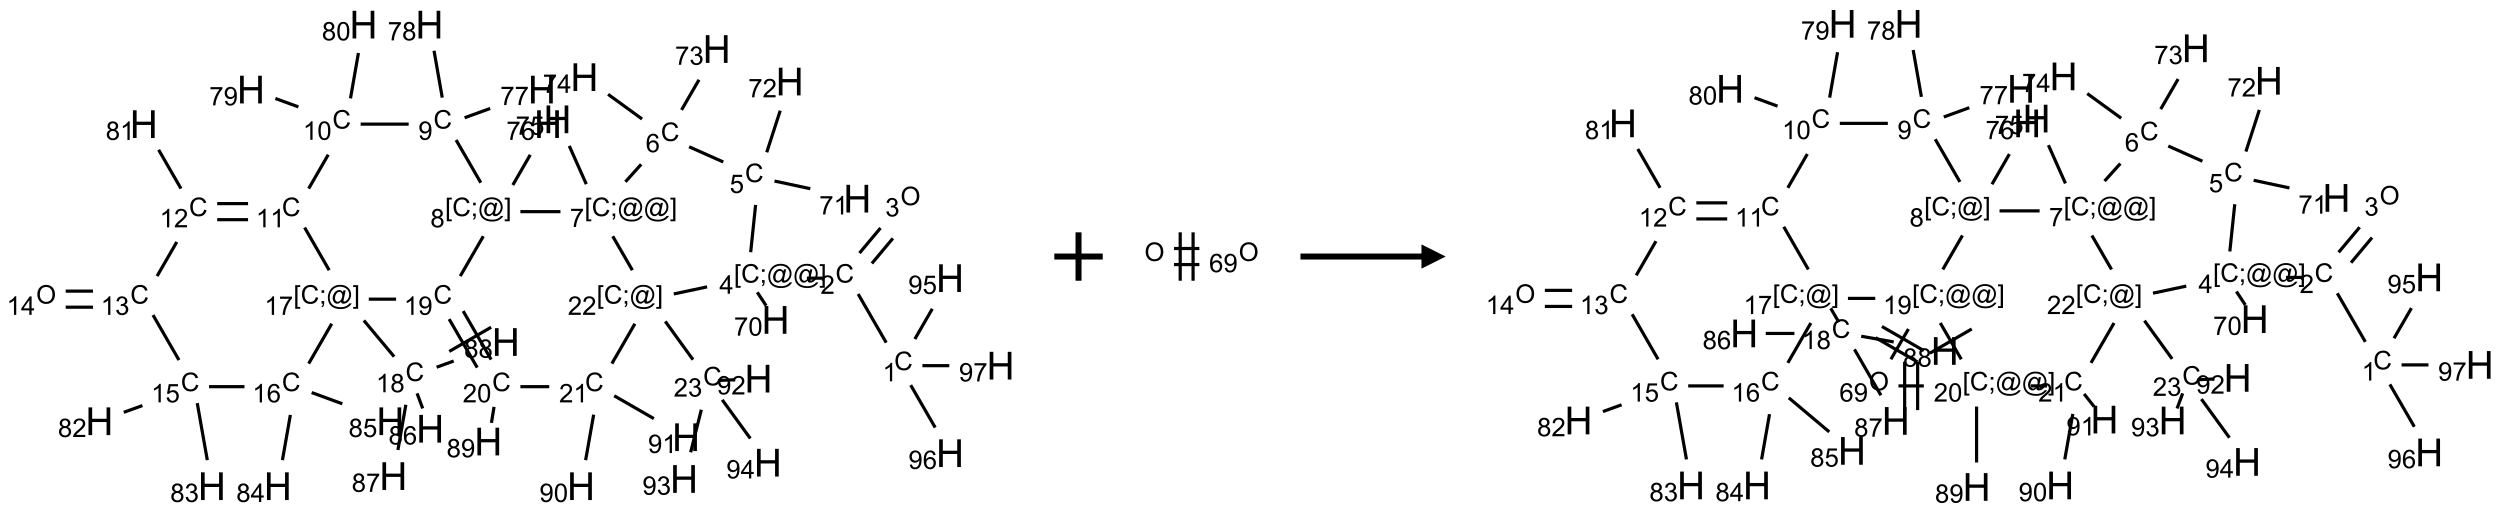 <?xml version="1.0" encoding="UTF-8"?>
<svg xmlns="http://www.w3.org/2000/svg" xmlns:xlink="http://www.w3.org/1999/xlink" width="1033" height="212" viewBox="0 0 1033 212">
<defs>
<g>
<g id="glyph-0-0">
<path d="M 1.332 0 L 1.332 -6.668 L 6.668 -6.668 L 6.668 0 Z M 1.5 -0.168 L 6.5 -0.168 L 6.5 -6.5 L 1.5 -6.5 Z M 1.5 -0.168 "/>
</g>
<g id="glyph-0-1">
<path d="M 6.27 -2.676 L 7.281 -2.422 C 7.07 -1.594 6.688 -0.961 6.137 -0.523 C 5.586 -0.086 4.914 0.129 4.121 0.129 C 3.297 0.129 2.629 -0.039 2.113 -0.371 C 1.598 -0.707 1.203 -1.191 0.934 -1.828 C 0.664 -2.465 0.531 -3.145 0.531 -3.875 C 0.531 -4.672 0.684 -5.363 0.988 -5.957 C 1.293 -6.547 1.723 -6.996 2.285 -7.305 C 2.844 -7.613 3.461 -7.766 4.137 -7.766 C 4.898 -7.766 5.543 -7.57 6.062 -7.184 C 6.582 -6.793 6.945 -6.246 7.152 -5.543 L 6.156 -5.309 C 5.98 -5.863 5.723 -6.266 5.387 -6.52 C 5.051 -6.773 4.625 -6.902 4.113 -6.902 C 3.527 -6.902 3.039 -6.762 2.645 -6.48 C 2.25 -6.199 1.973 -5.82 1.812 -5.348 C 1.652 -4.871 1.574 -4.383 1.574 -3.879 C 1.574 -3.23 1.668 -2.664 1.855 -2.18 C 2.047 -1.695 2.34 -1.332 2.738 -1.094 C 3.137 -0.855 3.57 -0.734 4.035 -0.734 C 4.602 -0.734 5.082 -0.898 5.473 -1.223 C 5.867 -1.551 6.133 -2.035 6.27 -2.676 Z M 6.27 -2.676 "/>
</g>
<g id="glyph-0-2">
<path d="M 3.973 0 L 3.035 0 L 3.035 -5.973 C 2.809 -5.758 2.516 -5.543 2.148 -5.328 C 1.781 -5.113 1.453 -4.953 1.16 -4.844 L 1.16 -5.75 C 1.684 -5.996 2.145 -6.297 2.535 -6.645 C 2.93 -6.996 3.207 -7.336 3.371 -7.668 L 3.973 -7.668 Z M 3.973 0 "/>
</g>
<g id="glyph-0-3">
<path d="M 5.371 -0.902 L 5.371 0 L 0.324 0 C 0.316 -0.227 0.352 -0.441 0.434 -0.652 C 0.562 -0.996 0.766 -1.332 1.051 -1.668 C 1.332 -2 1.742 -2.387 2.277 -2.824 C 3.105 -3.504 3.668 -4.043 3.957 -4.441 C 4.25 -4.84 4.395 -5.215 4.395 -5.566 C 4.395 -5.938 4.262 -6.254 3.996 -6.508 C 3.73 -6.762 3.387 -6.891 2.957 -6.891 C 2.508 -6.891 2.145 -6.754 1.875 -6.484 C 1.605 -6.215 1.469 -5.84 1.465 -5.359 L 0.5 -5.457 C 0.566 -6.176 0.812 -6.727 1.246 -7.102 C 1.676 -7.477 2.254 -7.668 2.98 -7.668 C 3.711 -7.668 4.293 -7.465 4.719 -7.059 C 5.145 -6.652 5.359 -6.148 5.359 -5.547 C 5.359 -5.242 5.297 -4.941 5.172 -4.645 C 5.047 -4.352 4.84 -4.039 4.551 -3.715 C 4.262 -3.387 3.777 -2.938 3.105 -2.371 C 2.543 -1.898 2.18 -1.578 2.02 -1.41 C 1.859 -1.242 1.73 -1.07 1.625 -0.902 Z M 5.371 -0.902 "/>
</g>
<g id="glyph-0-4">
<path d="M 0.516 -3.719 C 0.516 -4.984 0.855 -5.977 1.535 -6.695 C 2.215 -7.414 3.094 -7.77 4.172 -7.77 C 4.875 -7.77 5.512 -7.602 6.078 -7.266 C 6.645 -6.93 7.074 -6.461 7.371 -5.855 C 7.668 -5.254 7.816 -4.57 7.816 -3.809 C 7.816 -3.035 7.66 -2.34 7.348 -1.73 C 7.035 -1.117 6.594 -0.656 6.02 -0.34 C 5.449 -0.027 4.828 0.129 4.168 0.129 C 3.449 0.129 2.805 -0.043 2.238 -0.391 C 1.672 -0.738 1.246 -1.211 0.953 -1.812 C 0.66 -2.414 0.516 -3.047 0.516 -3.719 Z M 1.559 -3.703 C 1.559 -2.781 1.805 -2.059 2.301 -1.527 C 2.793 -1 3.414 -0.734 4.16 -0.734 C 4.922 -0.734 5.547 -1 6.039 -1.535 C 6.531 -2.07 6.777 -2.828 6.777 -3.812 C 6.777 -4.434 6.672 -4.977 6.461 -5.441 C 6.25 -5.902 5.945 -6.262 5.539 -6.52 C 5.133 -6.773 4.68 -6.902 4.176 -6.902 C 3.461 -6.902 2.848 -6.656 2.332 -6.164 C 1.816 -5.672 1.559 -4.852 1.559 -3.703 Z M 1.559 -3.703 "/>
</g>
<g id="glyph-0-5">
<path d="M 0.449 -2.016 L 1.387 -2.141 C 1.492 -1.609 1.676 -1.227 1.934 -0.992 C 2.191 -0.758 2.508 -0.641 2.879 -0.641 C 3.32 -0.641 3.695 -0.793 3.996 -1.098 C 4.301 -1.402 4.453 -1.781 4.453 -2.234 C 4.453 -2.664 4.312 -3.02 4.031 -3.301 C 3.75 -3.578 3.391 -3.719 2.957 -3.719 C 2.781 -3.719 2.562 -3.684 2.297 -3.613 L 2.402 -4.438 C 2.465 -4.43 2.516 -4.426 2.551 -4.426 C 2.949 -4.426 3.312 -4.531 3.629 -4.738 C 3.949 -4.949 4.109 -5.27 4.109 -5.703 C 4.109 -6.047 3.992 -6.332 3.762 -6.559 C 3.527 -6.785 3.227 -6.895 2.859 -6.895 C 2.496 -6.895 2.191 -6.781 1.949 -6.551 C 1.707 -6.324 1.547 -5.98 1.48 -5.52 L 0.543 -5.688 C 0.656 -6.316 0.918 -6.805 1.324 -7.148 C 1.73 -7.492 2.234 -7.668 2.84 -7.668 C 3.254 -7.668 3.641 -7.578 3.988 -7.398 C 4.34 -7.219 4.609 -6.977 4.793 -6.668 C 4.98 -6.359 5.074 -6.031 5.074 -5.684 C 5.074 -5.352 4.984 -5.051 4.809 -4.781 C 4.629 -4.512 4.367 -4.297 4.02 -4.137 C 4.473 -4.031 4.824 -3.816 5.074 -3.488 C 5.324 -3.16 5.449 -2.75 5.449 -2.254 C 5.449 -1.59 5.203 -1.023 4.719 -0.559 C 4.234 -0.098 3.617 0.137 2.875 0.137 C 2.203 0.137 1.648 -0.062 1.207 -0.465 C 0.762 -0.863 0.512 -1.379 0.449 -2.016 Z M 0.449 -2.016 "/>
</g>
<g id="glyph-0-6">
<path d="M 0.723 2.121 L 0.723 -7.637 L 2.793 -7.637 L 2.793 -6.859 L 1.66 -6.859 L 1.66 1.344 L 2.793 1.344 L 2.793 2.121 Z M 0.723 2.121 "/>
</g>
<g id="glyph-0-7">
<path d="M 0.949 -4.465 L 0.949 -5.531 L 2.016 -5.531 L 2.016 -4.465 Z M 0.949 0 L 0.949 -1.066 L 2.016 -1.066 L 2.016 0 C 2.016 0.391 1.945 0.711 1.809 0.949 C 1.668 1.191 1.449 1.379 1.145 1.512 L 0.887 1.109 C 1.082 1.023 1.23 0.895 1.324 0.727 C 1.418 0.559 1.469 0.316 1.48 0 Z M 0.949 0 "/>
</g>
<g id="glyph-0-8">
<path d="M 6.047 -0.848 C 5.82 -0.59 5.57 -0.379 5.289 -0.223 C 5.008 -0.062 4.73 0.016 4.449 0.016 C 4.141 0.016 3.84 -0.074 3.547 -0.254 C 3.254 -0.434 3.02 -0.715 2.836 -1.09 C 2.652 -1.465 2.562 -1.875 2.562 -2.324 C 2.562 -2.875 2.703 -3.43 2.988 -3.98 C 3.27 -4.535 3.621 -4.953 4.043 -5.23 C 4.461 -5.508 4.871 -5.645 5.266 -5.645 C 5.566 -5.645 5.855 -5.566 6.129 -5.41 C 6.402 -5.25 6.641 -5.012 6.84 -4.688 L 7.016 -5.496 L 7.949 -5.496 L 7.199 -2 C 7.094 -1.516 7.043 -1.246 7.043 -1.191 C 7.043 -1.098 7.078 -1.02 7.148 -0.949 C 7.219 -0.883 7.305 -0.848 7.406 -0.848 C 7.59 -0.848 7.832 -0.953 8.129 -1.168 C 8.527 -1.445 8.84 -1.816 9.07 -2.285 C 9.301 -2.75 9.418 -3.234 9.418 -3.73 C 9.418 -4.309 9.27 -4.852 8.973 -5.355 C 8.676 -5.859 8.23 -6.262 7.645 -6.562 C 7.055 -6.863 6.406 -7.016 5.691 -7.016 C 4.879 -7.016 4.137 -6.824 3.465 -6.445 C 2.793 -6.066 2.273 -5.52 1.902 -4.809 C 1.535 -4.098 1.348 -3.34 1.348 -2.527 C 1.348 -1.676 1.535 -0.941 1.902 -0.328 C 2.273 0.285 2.809 0.742 3.508 1.035 C 4.207 1.328 4.984 1.473 5.832 1.473 C 6.742 1.473 7.504 1.32 8.121 1.016 C 8.734 0.711 9.195 0.34 9.5 -0.098 L 10.441 -0.098 C 10.266 0.266 9.961 0.637 9.531 1.016 C 9.102 1.395 8.59 1.695 7.996 1.914 C 7.402 2.133 6.688 2.246 5.848 2.246 C 5.078 2.246 4.367 2.145 3.715 1.949 C 3.066 1.75 2.512 1.453 2.051 1.055 C 1.594 0.656 1.25 0.199 1.016 -0.316 C 0.723 -0.973 0.578 -1.684 0.578 -2.441 C 0.578 -3.289 0.75 -4.098 1.098 -4.863 C 1.523 -5.805 2.125 -6.527 2.902 -7.027 C 3.684 -7.527 4.629 -7.777 5.738 -7.777 C 6.602 -7.777 7.375 -7.602 8.059 -7.246 C 8.746 -6.895 9.285 -6.371 9.684 -5.672 C 10.02 -5.07 10.188 -4.418 10.188 -3.715 C 10.188 -2.707 9.832 -1.812 9.125 -1.031 C 8.492 -0.328 7.801 0.02 7.051 0.02 C 6.812 0.02 6.617 -0.016 6.473 -0.09 C 6.324 -0.16 6.215 -0.266 6.145 -0.402 C 6.102 -0.488 6.066 -0.637 6.047 -0.848 Z M 3.527 -2.262 C 3.527 -1.785 3.641 -1.414 3.863 -1.152 C 4.09 -0.887 4.348 -0.754 4.641 -0.754 C 4.836 -0.754 5.039 -0.812 5.254 -0.93 C 5.469 -1.047 5.676 -1.219 5.871 -1.449 C 6.066 -1.676 6.23 -1.969 6.355 -2.32 C 6.48 -2.672 6.543 -3.027 6.543 -3.379 C 6.543 -3.852 6.426 -4.219 6.191 -4.48 C 5.957 -4.738 5.672 -4.871 5.332 -4.871 C 5.109 -4.871 4.902 -4.812 4.707 -4.699 C 4.512 -4.586 4.32 -4.406 4.137 -4.156 C 3.953 -3.906 3.805 -3.602 3.691 -3.246 C 3.582 -2.887 3.527 -2.559 3.527 -2.262 Z M 3.527 -2.262 "/>
</g>
<g id="glyph-0-9">
<path d="M 2.27 2.121 L 0.203 2.121 L 0.203 1.344 L 1.332 1.344 L 1.332 -6.859 L 0.203 -6.859 L 0.203 -7.637 L 2.27 -7.637 Z M 2.27 2.121 "/>
</g>
<g id="glyph-0-10">
<path d="M 3.449 0 L 3.449 -1.828 L 0.137 -1.828 L 0.137 -2.688 L 3.621 -7.637 L 4.387 -7.637 L 4.387 -2.688 L 5.418 -2.688 L 5.418 -1.828 L 4.387 -1.828 L 4.387 0 Z M 3.449 -2.688 L 3.449 -6.129 L 1.059 -2.688 Z M 3.449 -2.688 "/>
</g>
<g id="glyph-0-11">
<path d="M 0.504 -6.637 L 0.504 -7.535 L 5.449 -7.535 L 5.449 -6.809 C 4.961 -6.289 4.48 -5.602 4.004 -4.746 C 3.527 -3.887 3.156 -3.004 2.895 -2.098 C 2.707 -1.461 2.59 -0.762 2.535 0 L 1.574 0 C 1.582 -0.602 1.703 -1.328 1.926 -2.176 C 2.152 -3.027 2.477 -3.848 2.898 -4.637 C 3.32 -5.426 3.77 -6.094 4.246 -6.637 Z M 0.504 -6.637 "/>
</g>
<g id="glyph-0-12">
<path d="M 0.441 -3.766 C 0.441 -4.668 0.535 -5.395 0.723 -5.945 C 0.906 -6.496 1.184 -6.922 1.551 -7.219 C 1.918 -7.516 2.375 -7.668 2.934 -7.668 C 3.344 -7.668 3.703 -7.586 4.012 -7.418 C 4.32 -7.254 4.574 -7.016 4.777 -6.707 C 4.977 -6.395 5.137 -6.016 5.25 -5.57 C 5.363 -5.125 5.422 -4.523 5.422 -3.766 C 5.422 -2.871 5.328 -2.148 5.145 -1.598 C 4.961 -1.047 4.688 -0.621 4.32 -0.32 C 3.953 -0.02 3.492 0.129 2.934 0.129 C 2.195 0.129 1.617 -0.133 1.199 -0.66 C 0.695 -1.297 0.441 -2.332 0.441 -3.766 Z M 1.406 -3.766 C 1.406 -2.512 1.555 -1.68 1.848 -1.262 C 2.141 -0.848 2.5 -0.641 2.934 -0.641 C 3.363 -0.641 3.727 -0.848 4.02 -1.266 C 4.312 -1.684 4.457 -2.516 4.457 -3.766 C 4.457 -5.023 4.312 -5.859 4.02 -6.27 C 3.727 -6.684 3.359 -6.891 2.922 -6.891 C 2.492 -6.891 2.148 -6.707 1.891 -6.344 C 1.566 -5.879 1.406 -5.02 1.406 -3.766 Z M 1.406 -3.766 "/>
</g>
<g id="glyph-0-13">
<path d="M 0.441 -2 L 1.426 -2.082 C 1.5 -1.605 1.668 -1.242 1.934 -1.004 C 2.199 -0.762 2.52 -0.641 2.895 -0.641 C 3.348 -0.641 3.73 -0.812 4.043 -1.152 C 4.355 -1.492 4.512 -1.941 4.512 -2.504 C 4.512 -3.039 4.359 -3.461 4.059 -3.77 C 3.758 -4.078 3.367 -4.234 2.879 -4.234 C 2.578 -4.234 2.305 -4.164 2.062 -4.027 C 1.82 -3.891 1.629 -3.715 1.488 -3.496 L 0.609 -3.609 L 1.348 -7.531 L 5.145 -7.531 L 5.145 -6.637 L 2.098 -6.637 L 1.688 -4.582 C 2.145 -4.902 2.625 -5.062 3.129 -5.062 C 3.797 -5.062 4.359 -4.832 4.816 -4.371 C 5.277 -3.91 5.504 -3.312 5.504 -2.59 C 5.504 -1.898 5.305 -1.301 4.902 -0.797 C 4.41 -0.18 3.742 0.129 2.895 0.129 C 2.199 0.129 1.633 -0.062 1.195 -0.453 C 0.758 -0.844 0.504 -1.359 0.441 -2 Z M 0.441 -2 "/>
</g>
<g id="glyph-0-14">
<path d="M 5.309 -5.766 L 4.375 -5.691 C 4.293 -6.059 4.172 -6.328 4.02 -6.496 C 3.766 -6.762 3.453 -6.895 3.082 -6.895 C 2.785 -6.895 2.523 -6.812 2.297 -6.645 C 2 -6.43 1.77 -6.117 1.598 -5.703 C 1.43 -5.289 1.34 -4.703 1.332 -3.938 C 1.559 -4.281 1.836 -4.535 2.16 -4.703 C 2.488 -4.871 2.828 -4.953 3.188 -4.953 C 3.812 -4.953 4.344 -4.723 4.785 -4.262 C 5.223 -3.801 5.441 -3.207 5.441 -2.48 C 5.441 -2 5.34 -1.555 5.133 -1.145 C 4.926 -0.73 4.641 -0.418 4.281 -0.199 C 3.922 0.02 3.512 0.129 3.051 0.129 C 2.27 0.129 1.633 -0.156 1.141 -0.73 C 0.648 -1.305 0.402 -2.254 0.402 -3.574 C 0.402 -5.051 0.672 -6.121 1.219 -6.793 C 1.695 -7.375 2.336 -7.668 3.141 -7.668 C 3.742 -7.668 4.234 -7.5 4.617 -7.16 C 5 -6.824 5.23 -6.359 5.309 -5.766 Z M 1.48 -2.473 C 1.48 -2.152 1.547 -1.844 1.684 -1.547 C 1.82 -1.25 2.016 -1.027 2.262 -0.871 C 2.508 -0.719 2.766 -0.641 3.035 -0.641 C 3.434 -0.641 3.773 -0.801 4.059 -1.121 C 4.344 -1.441 4.484 -1.875 4.484 -2.422 C 4.484 -2.949 4.344 -3.367 4.062 -3.668 C 3.781 -3.973 3.426 -4.125 3 -4.125 C 2.578 -4.125 2.219 -3.973 1.922 -3.668 C 1.625 -3.363 1.48 -2.969 1.48 -2.473 Z M 1.48 -2.473 "/>
</g>
<g id="glyph-0-15">
<path d="M 1.887 -4.141 C 1.496 -4.281 1.207 -4.484 1.02 -4.75 C 0.832 -5.016 0.738 -5.328 0.738 -5.699 C 0.738 -6.254 0.938 -6.719 1.34 -7.098 C 1.738 -7.477 2.27 -7.668 2.934 -7.668 C 3.598 -7.668 4.137 -7.473 4.543 -7.086 C 4.949 -6.699 5.152 -6.227 5.152 -5.672 C 5.152 -5.316 5.059 -5.008 4.871 -4.746 C 4.688 -4.484 4.406 -4.281 4.027 -4.141 C 4.496 -3.988 4.852 -3.742 5.098 -3.402 C 5.34 -3.062 5.465 -2.656 5.465 -2.184 C 5.465 -1.531 5.234 -0.98 4.77 -0.535 C 4.309 -0.09 3.703 0.129 2.949 0.129 C 2.195 0.129 1.586 -0.094 1.125 -0.539 C 0.664 -0.984 0.434 -1.543 0.434 -2.207 C 0.434 -2.703 0.559 -3.121 0.809 -3.457 C 1.062 -3.793 1.422 -4.02 1.887 -4.141 Z M 1.699 -5.73 C 1.699 -5.367 1.812 -5.074 2.047 -4.844 C 2.281 -4.613 2.582 -4.5 2.953 -4.5 C 3.312 -4.5 3.609 -4.613 3.84 -4.84 C 4.07 -5.066 4.188 -5.348 4.188 -5.676 C 4.188 -6.02 4.07 -6.309 3.832 -6.543 C 3.594 -6.777 3.297 -6.895 2.941 -6.895 C 2.586 -6.895 2.289 -6.781 2.051 -6.551 C 1.816 -6.324 1.699 -6.047 1.699 -5.73 Z M 1.395 -2.203 C 1.395 -1.938 1.461 -1.676 1.586 -1.426 C 1.711 -1.176 1.902 -0.984 2.152 -0.848 C 2.402 -0.711 2.672 -0.641 2.957 -0.641 C 3.406 -0.641 3.777 -0.785 4.066 -1.074 C 4.359 -1.363 4.504 -1.727 4.504 -2.172 C 4.504 -2.625 4.355 -2.996 4.055 -3.293 C 3.754 -3.586 3.379 -3.734 2.926 -3.734 C 2.484 -3.734 2.121 -3.59 1.832 -3.297 C 1.543 -3.004 1.395 -2.641 1.395 -2.203 Z M 1.395 -2.203 "/>
</g>
<g id="glyph-0-16">
<path d="M 0.582 -1.766 L 1.484 -1.848 C 1.562 -1.426 1.707 -1.117 1.922 -0.926 C 2.137 -0.734 2.414 -0.641 2.75 -0.641 C 3.039 -0.641 3.289 -0.707 3.508 -0.84 C 3.727 -0.973 3.902 -1.148 4.043 -1.367 C 4.18 -1.586 4.297 -1.887 4.391 -2.262 C 4.484 -2.637 4.531 -3.016 4.531 -3.406 C 4.531 -3.449 4.531 -3.512 4.527 -3.594 C 4.34 -3.297 4.082 -3.055 3.758 -2.867 C 3.434 -2.68 3.082 -2.59 2.703 -2.59 C 2.07 -2.59 1.535 -2.816 1.098 -3.277 C 0.66 -3.734 0.441 -4.34 0.441 -5.09 C 0.441 -5.863 0.672 -6.484 1.129 -6.957 C 1.586 -7.43 2.156 -7.668 2.844 -7.668 C 3.34 -7.668 3.793 -7.531 4.207 -7.266 C 4.617 -7 4.93 -6.617 5.145 -6.121 C 5.355 -5.629 5.465 -4.91 5.465 -3.973 C 5.465 -2.996 5.359 -2.223 5.145 -1.645 C 4.934 -1.066 4.617 -0.625 4.199 -0.324 C 3.781 -0.02 3.293 0.129 2.73 0.129 C 2.133 0.129 1.645 -0.035 1.266 -0.367 C 0.887 -0.699 0.66 -1.164 0.582 -1.766 Z M 4.422 -5.137 C 4.422 -5.676 4.277 -6.102 3.992 -6.418 C 3.707 -6.734 3.359 -6.891 2.957 -6.891 C 2.543 -6.891 2.18 -6.719 1.871 -6.379 C 1.562 -6.039 1.406 -5.598 1.406 -5.059 C 1.406 -4.57 1.555 -4.176 1.848 -3.871 C 2.141 -3.566 2.5 -3.418 2.934 -3.418 C 3.367 -3.418 3.723 -3.57 4.004 -3.871 C 4.281 -4.176 4.422 -4.598 4.422 -5.137 Z M 4.422 -5.137 "/>
</g>
<g id="glyph-1-0">
<path d="M 2 0 L 2 -10 L 10 -10 L 10 0 Z M 2.25 -0.25 L 9.75 -0.25 L 9.75 -9.75 L 2.25 -9.75 Z M 2.25 -0.25 "/>
</g>
<g id="glyph-1-1">
<path d="M 1.281 0 L 1.281 -11.453 L 2.797 -11.453 L 2.797 -6.75 L 8.75 -6.75 L 8.75 -11.453 L 10.266 -11.453 L 10.266 0 L 8.75 0 L 8.75 -5.398 L 2.797 -5.398 L 2.797 0 Z M 1.281 0 "/>
</g>
</g>
</defs>
<path fill="none" stroke-width="0.033" stroke-linecap="butt" stroke-linejoin="miter" stroke="rgb(0%, 0%, 0%)" stroke-opacity="1" stroke-miterlimit="10" d="M 8.713 3.285 L 8.423 2.783 " transform="matrix(40, 0, 0, 40, 17.66, 10.172)"/>
<path fill="none" stroke-width="0.033" stroke-linecap="butt" stroke-linejoin="miter" stroke="rgb(0%, 0%, 0%)" stroke-opacity="1" stroke-miterlimit="10" d="M 8.565 2.467 L 8.782 2.208 " transform="matrix(40, 0, 0, 40, 17.66, 10.172)"/>
<path fill="none" stroke-width="0.033" stroke-linecap="butt" stroke-linejoin="miter" stroke="rgb(0%, 0%, 0%)" stroke-opacity="1" stroke-miterlimit="10" d="M 8.437 2.36 L 8.654 2.101 " transform="matrix(40, 0, 0, 40, 17.66, 10.172)"/>
<path fill="none" stroke-width="0.033" stroke-linecap="butt" stroke-linejoin="miter" stroke="rgb(0%, 0%, 0%)" stroke-opacity="1" stroke-miterlimit="10" d="M 8.061 2.619 L 7.894 2.619 " transform="matrix(40, 0, 0, 40, 17.66, 10.172)"/>
<path fill="none" stroke-width="0.033" stroke-linecap="butt" stroke-linejoin="miter" stroke="rgb(0%, 0%, 0%)" stroke-opacity="1" stroke-miterlimit="10" d="M 7.381 2.765 L 7.473 2.904 " transform="matrix(40, 0, 0, 40, 17.66, 10.172)"/>
<path fill="none" stroke-width="0.033" stroke-linecap="butt" stroke-linejoin="miter" stroke="rgb(0%, 0%, 0%)" stroke-opacity="1" stroke-miterlimit="10" d="M 7.313 2.351 L 7.364 1.863 " transform="matrix(40, 0, 0, 40, 17.66, 10.172)"/>
<path fill="none" stroke-width="0.033" stroke-linecap="butt" stroke-linejoin="miter" stroke="rgb(0%, 0%, 0%)" stroke-opacity="1" stroke-miterlimit="10" d="M 7.559 1.616 L 7.929 1.695 " transform="matrix(40, 0, 0, 40, 17.66, 10.172)"/>
<path fill="none" stroke-width="0.033" stroke-linecap="butt" stroke-linejoin="miter" stroke="rgb(0%, 0%, 0%)" stroke-opacity="1" stroke-miterlimit="10" d="M 7.479 1.319 L 7.618 0.889 " transform="matrix(40, 0, 0, 40, 17.66, 10.172)"/>
<path fill="none" stroke-width="0.033" stroke-linecap="butt" stroke-linejoin="miter" stroke="rgb(0%, 0%, 0%)" stroke-opacity="1" stroke-miterlimit="10" d="M 7.03 1.419 L 6.677 1.262 " transform="matrix(40, 0, 0, 40, 17.66, 10.172)"/>
<path fill="none" stroke-width="0.033" stroke-linecap="butt" stroke-linejoin="miter" stroke="rgb(0%, 0%, 0%)" stroke-opacity="1" stroke-miterlimit="10" d="M 6.599 0.881 L 6.779 0.57 " transform="matrix(40, 0, 0, 40, 17.66, 10.172)"/>
<path fill="none" stroke-width="0.033" stroke-linecap="butt" stroke-linejoin="miter" stroke="rgb(0%, 0%, 0%)" stroke-opacity="1" stroke-miterlimit="10" d="M 6.191 0.975 L 5.84 0.72 " transform="matrix(40, 0, 0, 40, 17.66, 10.172)"/>
<path fill="none" stroke-width="0.033" stroke-linecap="butt" stroke-linejoin="miter" stroke="rgb(0%, 0%, 0%)" stroke-opacity="1" stroke-miterlimit="10" d="M 6.182 1.443 L 6.019 1.624 " transform="matrix(40, 0, 0, 40, 17.66, 10.172)"/>
<path fill="none" stroke-width="0.033" stroke-linecap="butt" stroke-linejoin="miter" stroke="rgb(0%, 0%, 0%)" stroke-opacity="1" stroke-miterlimit="10" d="M 5.615 1.648 L 5.439 1.253 " transform="matrix(40, 0, 0, 40, 17.66, 10.172)"/>
<path fill="none" stroke-width="0.033" stroke-linecap="butt" stroke-linejoin="miter" stroke="rgb(0%, 0%, 0%)" stroke-opacity="1" stroke-miterlimit="10" d="M 5.348 1.932 L 4.934 1.932 " transform="matrix(40, 0, 0, 40, 17.66, 10.172)"/>
<path fill="none" stroke-width="0.033" stroke-linecap="butt" stroke-linejoin="miter" stroke="rgb(0%, 0%, 0%)" stroke-opacity="1" stroke-miterlimit="10" d="M 4.856 1.657 L 5.036 1.345 " transform="matrix(40, 0, 0, 40, 17.66, 10.172)"/>
<path fill="none" stroke-width="0.033" stroke-linecap="butt" stroke-linejoin="miter" stroke="rgb(0%, 0%, 0%)" stroke-opacity="1" stroke-miterlimit="10" d="M 4.525 1.633 L 4.27 1.192 " transform="matrix(40, 0, 0, 40, 17.66, 10.172)"/>
<path fill="none" stroke-width="0.033" stroke-linecap="butt" stroke-linejoin="miter" stroke="rgb(0%, 0%, 0%)" stroke-opacity="1" stroke-miterlimit="10" d="M 4.358 0.962 L 4.622 0.866 " transform="matrix(40, 0, 0, 40, 17.66, 10.172)"/>
<path fill="none" stroke-width="0.033" stroke-linecap="butt" stroke-linejoin="miter" stroke="rgb(0%, 0%, 0%)" stroke-opacity="1" stroke-miterlimit="10" d="M 4.127 0.754 L 4.042 0.27 " transform="matrix(40, 0, 0, 40, 17.66, 10.172)"/>
<path fill="none" stroke-width="0.033" stroke-linecap="butt" stroke-linejoin="miter" stroke="rgb(0%, 0%, 0%)" stroke-opacity="1" stroke-miterlimit="10" d="M 3.78 1.028 L 3.284 1.028 " transform="matrix(40, 0, 0, 40, 17.66, 10.172)"/>
<path fill="none" stroke-width="0.033" stroke-linecap="butt" stroke-linejoin="miter" stroke="rgb(0%, 0%, 0%)" stroke-opacity="1" stroke-miterlimit="10" d="M 2.641 0.85 L 2.403 0.763 " transform="matrix(40, 0, 0, 40, 17.66, 10.172)"/>
<path fill="none" stroke-width="0.033" stroke-linecap="butt" stroke-linejoin="miter" stroke="rgb(0%, 0%, 0%)" stroke-opacity="1" stroke-miterlimit="10" d="M 3.179 0.762 L 3.261 0.293 " transform="matrix(40, 0, 0, 40, 17.66, 10.172)"/>
<path fill="none" stroke-width="0.033" stroke-linecap="butt" stroke-linejoin="miter" stroke="rgb(0%, 0%, 0%)" stroke-opacity="1" stroke-miterlimit="10" d="M 2.949 1.344 L 2.747 1.694 " transform="matrix(40, 0, 0, 40, 17.66, 10.172)"/>
<path fill="none" stroke-width="0.033" stroke-linecap="butt" stroke-linejoin="miter" stroke="rgb(0%, 0%, 0%)" stroke-opacity="1" stroke-miterlimit="10" d="M 2.121 1.849 L 1.802 1.849 " transform="matrix(40, 0, 0, 40, 17.66, 10.172)"/>
<path fill="none" stroke-width="0.033" stroke-linecap="butt" stroke-linejoin="miter" stroke="rgb(0%, 0%, 0%)" stroke-opacity="1" stroke-miterlimit="10" d="M 2.121 2.015 L 1.802 2.015 " transform="matrix(40, 0, 0, 40, 17.66, 10.172)"/>
<path fill="none" stroke-width="0.033" stroke-linecap="butt" stroke-linejoin="miter" stroke="rgb(0%, 0%, 0%)" stroke-opacity="1" stroke-miterlimit="10" d="M 1.428 1.694 L 1.197 1.293 " transform="matrix(40, 0, 0, 40, 17.66, 10.172)"/>
<path fill="none" stroke-width="0.033" stroke-linecap="butt" stroke-linejoin="miter" stroke="rgb(0%, 0%, 0%)" stroke-opacity="1" stroke-miterlimit="10" d="M 1.385 2.245 L 1.181 2.598 " transform="matrix(40, 0, 0, 40, 17.66, 10.172)"/>
<path fill="none" stroke-width="0.033" stroke-linecap="butt" stroke-linejoin="miter" stroke="rgb(0%, 0%, 0%)" stroke-opacity="1" stroke-miterlimit="10" d="M 0.519 2.753 L 0.237 2.753 " transform="matrix(40, 0, 0, 40, 17.66, 10.172)"/>
<path fill="none" stroke-width="0.033" stroke-linecap="butt" stroke-linejoin="miter" stroke="rgb(0%, 0%, 0%)" stroke-opacity="1" stroke-miterlimit="10" d="M 0.519 2.919 L 0.237 2.919 " transform="matrix(40, 0, 0, 40, 17.66, 10.172)"/>
<path fill="none" stroke-width="0.033" stroke-linecap="butt" stroke-linejoin="miter" stroke="rgb(0%, 0%, 0%)" stroke-opacity="1" stroke-miterlimit="10" d="M 1.139 3 L 1.407 3.465 " transform="matrix(40, 0, 0, 40, 17.66, 10.172)"/>
<path fill="none" stroke-width="0.033" stroke-linecap="butt" stroke-linejoin="miter" stroke="rgb(0%, 0%, 0%)" stroke-opacity="1" stroke-miterlimit="10" d="M 1.03 3.935 L 0.837 4.005 " transform="matrix(40, 0, 0, 40, 17.66, 10.172)"/>
<path fill="none" stroke-width="0.033" stroke-linecap="butt" stroke-linejoin="miter" stroke="rgb(0%, 0%, 0%)" stroke-opacity="1" stroke-miterlimit="10" d="M 1.596 3.91 L 1.7 4.499 " transform="matrix(40, 0, 0, 40, 17.66, 10.172)"/>
<path fill="none" stroke-width="0.033" stroke-linecap="butt" stroke-linejoin="miter" stroke="rgb(0%, 0%, 0%)" stroke-opacity="1" stroke-miterlimit="10" d="M 1.718 3.74 L 2.084 3.74 " transform="matrix(40, 0, 0, 40, 17.66, 10.172)"/>
<path fill="none" stroke-width="0.033" stroke-linecap="butt" stroke-linejoin="miter" stroke="rgb(0%, 0%, 0%)" stroke-opacity="1" stroke-miterlimit="10" d="M 2.558 4.032 L 2.476 4.499 " transform="matrix(40, 0, 0, 40, 17.66, 10.172)"/>
<path fill="none" stroke-width="0.033" stroke-linecap="butt" stroke-linejoin="miter" stroke="rgb(0%, 0%, 0%)" stroke-opacity="1" stroke-miterlimit="10" d="M 2.778 3.801 L 3.095 3.917 " transform="matrix(40, 0, 0, 40, 17.66, 10.172)"/>
<path fill="none" stroke-width="0.033" stroke-linecap="butt" stroke-linejoin="miter" stroke="rgb(0%, 0%, 0%)" stroke-opacity="1" stroke-miterlimit="10" d="M 2.747 3.502 L 2.985 3.09 " transform="matrix(40, 0, 0, 40, 17.66, 10.172)"/>
<path fill="none" stroke-width="0.033" stroke-linecap="butt" stroke-linejoin="miter" stroke="rgb(0%, 0%, 0%)" stroke-opacity="1" stroke-miterlimit="10" d="M 2.959 2.537 L 2.705 2.096 " transform="matrix(40, 0, 0, 40, 17.66, 10.172)"/>
<path fill="none" stroke-width="0.033" stroke-linecap="butt" stroke-linejoin="miter" stroke="rgb(0%, 0%, 0%)" stroke-opacity="1" stroke-miterlimit="10" d="M 3.317 3.056 L 3.63 3.43 " transform="matrix(40, 0, 0, 40, 17.66, 10.172)"/>
<path fill="none" stroke-width="0.033" stroke-linecap="butt" stroke-linejoin="miter" stroke="rgb(0%, 0%, 0%)" stroke-opacity="1" stroke-miterlimit="10" d="M 3.867 3.809 L 3.925 3.965 " transform="matrix(40, 0, 0, 40, 17.66, 10.172)"/>
<path fill="none" stroke-width="0.033" stroke-linecap="butt" stroke-linejoin="miter" stroke="rgb(0%, 0%, 0%)" stroke-opacity="1" stroke-miterlimit="10" d="M 3.751 3.927 L 3.669 4.394 " transform="matrix(40, 0, 0, 40, 17.66, 10.172)"/>
<path fill="none" stroke-width="0.033" stroke-linecap="butt" stroke-linejoin="miter" stroke="rgb(0%, 0%, 0%)" stroke-opacity="1" stroke-miterlimit="10" d="M 4.069 3.539 L 4.245 3.475 " transform="matrix(40, 0, 0, 40, 17.66, 10.172)"/>
<path fill="none" stroke-width="0.033" stroke-linecap="butt" stroke-linejoin="miter" stroke="rgb(0%, 0%, 0%)" stroke-opacity="1" stroke-miterlimit="10" d="M 3.368 2.836 L 3.65 2.836 " transform="matrix(40, 0, 0, 40, 17.66, 10.172)"/>
<path fill="none" stroke-width="0.033" stroke-linecap="butt" stroke-linejoin="miter" stroke="rgb(0%, 0%, 0%)" stroke-opacity="1" stroke-miterlimit="10" d="M 4.313 2.598 L 4.551 2.186 " transform="matrix(40, 0, 0, 40, 17.66, 10.172)"/>
<path fill="none" stroke-width="0.033" stroke-linecap="butt" stroke-linejoin="miter" stroke="rgb(0%, 0%, 0%)" stroke-opacity="1" stroke-miterlimit="10" d="M 4.198 3.042 L 4.488 3.543 " transform="matrix(40, 0, 0, 40, 17.66, 10.172)"/>
<path fill="none" stroke-width="0.033" stroke-linecap="butt" stroke-linejoin="miter" stroke="rgb(0%, 0%, 0%)" stroke-opacity="1" stroke-miterlimit="10" d="M 4.343 2.959 L 4.632 3.46 " transform="matrix(40, 0, 0, 40, 17.66, 10.172)"/>
<path fill="none" stroke-width="0.033" stroke-linecap="butt" stroke-linejoin="miter" stroke="rgb(0%, 0%, 0%)" stroke-opacity="1" stroke-miterlimit="10" d="M 4.199 3.376 L 4.632 3.126 " transform="matrix(40, 0, 0, 40, 17.66, 10.172)"/>
<path fill="none" stroke-width="0.033" stroke-linecap="butt" stroke-linejoin="miter" stroke="rgb(0%, 0%, 0%)" stroke-opacity="1" stroke-miterlimit="10" d="M 4.662 3.949 L 4.635 4.114 " transform="matrix(40, 0, 0, 40, 17.66, 10.172)"/>
<path fill="none" stroke-width="0.033" stroke-linecap="butt" stroke-linejoin="miter" stroke="rgb(0%, 0%, 0%)" stroke-opacity="1" stroke-miterlimit="10" d="M 4.934 3.74 L 5.232 3.74 " transform="matrix(40, 0, 0, 40, 17.66, 10.172)"/>
<path fill="none" stroke-width="0.033" stroke-linecap="butt" stroke-linejoin="miter" stroke="rgb(0%, 0%, 0%)" stroke-opacity="1" stroke-miterlimit="10" d="M 5.691 4.029 L 5.608 4.499 " transform="matrix(40, 0, 0, 40, 17.66, 10.172)"/>
<path fill="none" stroke-width="0.033" stroke-linecap="butt" stroke-linejoin="miter" stroke="rgb(0%, 0%, 0%)" stroke-opacity="1" stroke-miterlimit="10" d="M 5.903 3.834 L 6.313 4.07 " transform="matrix(40, 0, 0, 40, 17.66, 10.172)"/>
<path fill="none" stroke-width="0.033" stroke-linecap="butt" stroke-linejoin="miter" stroke="rgb(0%, 0%, 0%)" stroke-opacity="1" stroke-miterlimit="10" d="M 5.879 3.502 L 6.117 3.09 " transform="matrix(40, 0, 0, 40, 17.66, 10.172)"/>
<path fill="none" stroke-width="0.033" stroke-linecap="butt" stroke-linejoin="miter" stroke="rgb(0%, 0%, 0%)" stroke-opacity="1" stroke-miterlimit="10" d="M 6.519 2.782 L 6.863 2.709 " transform="matrix(40, 0, 0, 40, 17.66, 10.172)"/>
<path fill="none" stroke-width="0.033" stroke-linecap="butt" stroke-linejoin="miter" stroke="rgb(0%, 0%, 0%)" stroke-opacity="1" stroke-miterlimit="10" d="M 6.091 2.537 L 5.888 2.186 " transform="matrix(40, 0, 0, 40, 17.66, 10.172)"/>
<path fill="none" stroke-width="0.033" stroke-linecap="butt" stroke-linejoin="miter" stroke="rgb(0%, 0%, 0%)" stroke-opacity="1" stroke-miterlimit="10" d="M 6.431 3.066 L 6.717 3.461 " transform="matrix(40, 0, 0, 40, 17.66, 10.172)"/>
<path fill="none" stroke-width="0.033" stroke-linecap="butt" stroke-linejoin="miter" stroke="rgb(0%, 0%, 0%)" stroke-opacity="1" stroke-miterlimit="10" d="M 6.986 3.676 L 7.153 3.668 " transform="matrix(40, 0, 0, 40, 17.66, 10.172)"/>
<path fill="none" stroke-width="0.033" stroke-linecap="butt" stroke-linejoin="miter" stroke="rgb(0%, 0%, 0%)" stroke-opacity="1" stroke-miterlimit="10" d="M 6.803 3.978 L 6.693 4.418 " transform="matrix(40, 0, 0, 40, 17.66, 10.172)"/>
<path fill="none" stroke-width="0.033" stroke-linecap="butt" stroke-linejoin="miter" stroke="rgb(0%, 0%, 0%)" stroke-opacity="1" stroke-miterlimit="10" d="M 7.019 3.876 L 7.309 4.275 " transform="matrix(40, 0, 0, 40, 17.66, 10.172)"/>
<path fill="none" stroke-width="0.033" stroke-linecap="butt" stroke-linejoin="miter" stroke="rgb(0%, 0%, 0%)" stroke-opacity="1" stroke-miterlimit="10" d="M 9.009 3.248 L 9.189 2.936 " transform="matrix(40, 0, 0, 40, 17.66, 10.172)"/>
<path fill="none" stroke-width="0.033" stroke-linecap="butt" stroke-linejoin="miter" stroke="rgb(0%, 0%, 0%)" stroke-opacity="1" stroke-miterlimit="10" d="M 8.966 3.724 L 9.219 4.162 " transform="matrix(40, 0, 0, 40, 17.66, 10.172)"/>
<path fill="none" stroke-width="0.033" stroke-linecap="butt" stroke-linejoin="miter" stroke="rgb(0%, 0%, 0%)" stroke-opacity="1" stroke-miterlimit="10" d="M 9.087 3.523 L 9.365 3.523 " transform="matrix(40, 0, 0, 40, 17.66, 10.172)"/>
<g fill="rgb(0%, 0%, 0%)" fill-opacity="1">
<use xlink:href="#glyph-0-1" x="369.449" y="152.941"/>
</g>
<g fill="rgb(0%, 0%, 0%)" fill-opacity="1">
<use xlink:href="#glyph-0-2" x="364.672" y="157.574"/>
</g>
<g fill="rgb(0%, 0%, 0%)" fill-opacity="1">
<use xlink:href="#glyph-0-1" x="345.199" y="116.777"/>
</g>
<g fill="rgb(0%, 0%, 0%)" fill-opacity="1">
<use xlink:href="#glyph-0-3" x="339.027" y="121.414"/>
</g>
<g fill="rgb(0%, 0%, 0%)" fill-opacity="1">
<use xlink:href="#glyph-0-4" x="372.055" y="84.797"/>
</g>
<g fill="rgb(0%, 0%, 0%)" fill-opacity="1">
<use xlink:href="#glyph-0-5" x="365.785" y="89.43"/>
</g>
<g fill="rgb(0%, 0%, 0%)" fill-opacity="1">
<use xlink:href="#glyph-0-6" x="303.246" y="116.785"/>
<use xlink:href="#glyph-0-1" x="306.21" y="116.785"/>
<use xlink:href="#glyph-0-7" x="313.913" y="116.785"/>
<use xlink:href="#glyph-0-8" x="316.876" y="116.785"/>
<use xlink:href="#glyph-0-8" x="327.704" y="116.785"/>
<use xlink:href="#glyph-0-9" x="338.533" y="116.785"/>
</g>
<g fill="rgb(0%, 0%, 0%)" fill-opacity="1">
<use xlink:href="#glyph-0-10" x="297.223" y="121.383"/>
</g>
<g fill="rgb(0%, 0%, 0%)" fill-opacity="1">
<use xlink:href="#glyph-1-1" x="314.684" y="137.91"/>
</g>
<g fill="rgb(0%, 0%, 0%)" fill-opacity="1">
<use xlink:href="#glyph-0-11" x="303.273" y="138.699"/>
<use xlink:href="#glyph-0-12" x="309.206" y="138.699"/>
</g>
<g fill="rgb(0%, 0%, 0%)" fill-opacity="1">
<use xlink:href="#glyph-0-1" x="307.809" y="75.254"/>
</g>
<g fill="rgb(0%, 0%, 0%)" fill-opacity="1">
<use xlink:href="#glyph-0-13" x="301.496" y="79.754"/>
</g>
<g fill="rgb(0%, 0%, 0%)" fill-opacity="1">
<use xlink:href="#glyph-1-1" x="348.469" y="87.816"/>
</g>
<g fill="rgb(0%, 0%, 0%)" fill-opacity="1">
<use xlink:href="#glyph-0-11" x="338.508" y="88.609"/>
<use xlink:href="#glyph-0-2" x="344.44" y="88.609"/>
</g>
<g fill="rgb(0%, 0%, 0%)" fill-opacity="1">
<use xlink:href="#glyph-1-1" x="320.531" y="39.422"/>
</g>
<g fill="rgb(0%, 0%, 0%)" fill-opacity="1">
<use xlink:href="#glyph-0-11" x="309.172" y="40.215"/>
<use xlink:href="#glyph-0-3" x="315.104" y="40.215"/>
</g>
<g fill="rgb(0%, 0%, 0%)" fill-opacity="1">
<use xlink:href="#glyph-0-1" x="273.035" y="58.27"/>
</g>
<g fill="rgb(0%, 0%, 0%)" fill-opacity="1">
<use xlink:href="#glyph-0-14" x="266.789" y="62.906"/>
</g>
<g fill="rgb(0%, 0%, 0%)" fill-opacity="1">
<use xlink:href="#glyph-1-1" x="290.359" y="25.988"/>
</g>
<g fill="rgb(0%, 0%, 0%)" fill-opacity="1">
<use xlink:href="#glyph-0-11" x="278.926" y="26.781"/>
<use xlink:href="#glyph-0-5" x="284.858" y="26.781"/>
</g>
<g fill="rgb(0%, 0%, 0%)" fill-opacity="1">
<use xlink:href="#glyph-1-1" x="235.699" y="37.609"/>
</g>
<g fill="rgb(0%, 0%, 0%)" fill-opacity="1">
<use xlink:href="#glyph-0-11" x="224.297" y="38.371"/>
<use xlink:href="#glyph-0-10" x="230.229" y="38.371"/>
</g>
<g fill="rgb(0%, 0%, 0%)" fill-opacity="1">
<use xlink:href="#glyph-0-6" x="241.527" y="89.309"/>
<use xlink:href="#glyph-0-1" x="244.491" y="89.309"/>
<use xlink:href="#glyph-0-7" x="252.194" y="89.309"/>
<use xlink:href="#glyph-0-8" x="255.158" y="89.309"/>
<use xlink:href="#glyph-0-8" x="265.986" y="89.309"/>
<use xlink:href="#glyph-0-9" x="276.814" y="89.309"/>
</g>
<g fill="rgb(0%, 0%, 0%)" fill-opacity="1">
<use xlink:href="#glyph-0-11" x="235.469" y="93.805"/>
</g>
<g fill="rgb(0%, 0%, 0%)" fill-opacity="1">
<use xlink:href="#glyph-1-1" x="224.559" y="55.035"/>
</g>
<g fill="rgb(0%, 0%, 0%)" fill-opacity="1">
<use xlink:href="#glyph-0-11" x="213.066" y="55.699"/>
<use xlink:href="#glyph-0-13" x="218.999" y="55.699"/>
</g>
<g fill="rgb(0%, 0%, 0%)" fill-opacity="1">
<use xlink:href="#glyph-0-6" x="183.891" y="89.309"/>
<use xlink:href="#glyph-0-1" x="186.854" y="89.309"/>
<use xlink:href="#glyph-0-7" x="194.557" y="89.309"/>
<use xlink:href="#glyph-0-8" x="197.521" y="89.309"/>
<use xlink:href="#glyph-0-9" x="208.349" y="89.309"/>
</g>
<g fill="rgb(0%, 0%, 0%)" fill-opacity="1">
<use xlink:href="#glyph-0-15" x="177.82" y="93.934"/>
</g>
<g fill="rgb(0%, 0%, 0%)" fill-opacity="1">
<use xlink:href="#glyph-1-1" x="220.664" y="57.02"/>
</g>
<g fill="rgb(0%, 0%, 0%)" fill-opacity="1">
<use xlink:href="#glyph-0-11" x="209.234" y="57.812"/>
<use xlink:href="#glyph-0-14" x="215.167" y="57.812"/>
</g>
<g fill="rgb(0%, 0%, 0%)" fill-opacity="1">
<use xlink:href="#glyph-0-1" x="179.09" y="53.137"/>
</g>
<g fill="rgb(0%, 0%, 0%)" fill-opacity="1">
<use xlink:href="#glyph-0-16" x="172.82" y="57.773"/>
</g>
<g fill="rgb(0%, 0%, 0%)" fill-opacity="1">
<use xlink:href="#glyph-1-1" x="218.145" y="42.738"/>
</g>
<g fill="rgb(0%, 0%, 0%)" fill-opacity="1">
<use xlink:href="#glyph-0-11" x="206.711" y="43.402"/>
<use xlink:href="#glyph-0-11" x="212.643" y="43.402"/>
</g>
<g fill="rgb(0%, 0%, 0%)" fill-opacity="1">
<use xlink:href="#glyph-1-1" x="171.66" y="15.898"/>
</g>
<g fill="rgb(0%, 0%, 0%)" fill-opacity="1">
<use xlink:href="#glyph-0-11" x="160.207" y="16.691"/>
<use xlink:href="#glyph-0-15" x="166.139" y="16.691"/>
</g>
<g fill="rgb(0%, 0%, 0%)" fill-opacity="1">
<use xlink:href="#glyph-0-1" x="137.332" y="53.137"/>
</g>
<g fill="rgb(0%, 0%, 0%)" fill-opacity="1">
<use xlink:href="#glyph-0-2" x="125.176" y="57.773"/>
<use xlink:href="#glyph-0-12" x="131.108" y="57.773"/>
</g>
<g fill="rgb(0%, 0%, 0%)" fill-opacity="1">
<use xlink:href="#glyph-1-1" x="97.918" y="42.738"/>
</g>
<g fill="rgb(0%, 0%, 0%)" fill-opacity="1">
<use xlink:href="#glyph-0-11" x="86.465" y="43.531"/>
<use xlink:href="#glyph-0-16" x="92.397" y="43.531"/>
</g>
<g fill="rgb(0%, 0%, 0%)" fill-opacity="1">
<use xlink:href="#glyph-1-1" x="144.406" y="15.898"/>
</g>
<g fill="rgb(0%, 0%, 0%)" fill-opacity="1">
<use xlink:href="#glyph-0-15" x="132.996" y="16.691"/>
<use xlink:href="#glyph-0-12" x="138.928" y="16.691"/>
</g>
<g fill="rgb(0%, 0%, 0%)" fill-opacity="1">
<use xlink:href="#glyph-0-1" x="116.457" y="89.301"/>
</g>
<g fill="rgb(0%, 0%, 0%)" fill-opacity="1">
<use xlink:href="#glyph-0-2" x="105.746" y="93.934"/>
<use xlink:href="#glyph-0-2" x="111.678" y="93.934"/>
</g>
<g fill="rgb(0%, 0%, 0%)" fill-opacity="1">
<use xlink:href="#glyph-0-1" x="78.074" y="89.301"/>
</g>
<g fill="rgb(0%, 0%, 0%)" fill-opacity="1">
<use xlink:href="#glyph-0-2" x="65.969" y="93.934"/>
<use xlink:href="#glyph-0-3" x="71.901" y="93.934"/>
</g>
<g fill="rgb(0%, 0%, 0%)" fill-opacity="1">
<use xlink:href="#glyph-1-1" x="53.645" y="57.02"/>
</g>
<g fill="rgb(0%, 0%, 0%)" fill-opacity="1">
<use xlink:href="#glyph-0-15" x="43.684" y="57.812"/>
<use xlink:href="#glyph-0-2" x="49.616" y="57.812"/>
</g>
<g fill="rgb(0%, 0%, 0%)" fill-opacity="1">
<use xlink:href="#glyph-0-1" x="53.824" y="125.461"/>
</g>
<g fill="rgb(0%, 0%, 0%)" fill-opacity="1">
<use xlink:href="#glyph-0-2" x="41.637" y="130.098"/>
<use xlink:href="#glyph-0-5" x="47.569" y="130.098"/>
</g>
<g fill="rgb(0%, 0%, 0%)" fill-opacity="1">
<use xlink:href="#glyph-0-4" x="14.906" y="125.465"/>
</g>
<g fill="rgb(0%, 0%, 0%)" fill-opacity="1">
<use xlink:href="#glyph-0-2" x="2.738" y="130.098"/>
<use xlink:href="#glyph-0-10" x="8.671" y="130.098"/>
</g>
<g fill="rgb(0%, 0%, 0%)" fill-opacity="1">
<use xlink:href="#glyph-0-1" x="74.699" y="161.621"/>
</g>
<g fill="rgb(0%, 0%, 0%)" fill-opacity="1">
<use xlink:href="#glyph-0-2" x="62.457" y="166.258"/>
<use xlink:href="#glyph-0-13" x="68.389" y="166.258"/>
</g>
<g fill="rgb(0%, 0%, 0%)" fill-opacity="1">
<use xlink:href="#glyph-1-1" x="35.285" y="179.785"/>
</g>
<g fill="rgb(0%, 0%, 0%)" fill-opacity="1">
<use xlink:href="#glyph-0-15" x="23.93" y="180.578"/>
<use xlink:href="#glyph-0-3" x="29.862" y="180.578"/>
</g>
<g fill="rgb(0%, 0%, 0%)" fill-opacity="1">
<use xlink:href="#glyph-1-1" x="81.773" y="206.625"/>
</g>
<g fill="rgb(0%, 0%, 0%)" fill-opacity="1">
<use xlink:href="#glyph-0-15" x="70.34" y="207.418"/>
<use xlink:href="#glyph-0-5" x="76.272" y="207.418"/>
</g>
<g fill="rgb(0%, 0%, 0%)" fill-opacity="1">
<use xlink:href="#glyph-0-1" x="116.457" y="161.621"/>
</g>
<g fill="rgb(0%, 0%, 0%)" fill-opacity="1">
<use xlink:href="#glyph-0-2" x="104.277" y="166.258"/>
<use xlink:href="#glyph-0-14" x="110.21" y="166.258"/>
</g>
<g fill="rgb(0%, 0%, 0%)" fill-opacity="1">
<use xlink:href="#glyph-1-1" x="109.027" y="206.625"/>
</g>
<g fill="rgb(0%, 0%, 0%)" fill-opacity="1">
<use xlink:href="#glyph-0-15" x="97.625" y="207.418"/>
<use xlink:href="#glyph-0-10" x="103.557" y="207.418"/>
</g>
<g fill="rgb(0%, 0%, 0%)" fill-opacity="1">
<use xlink:href="#glyph-1-1" x="155.512" y="179.785"/>
</g>
<g fill="rgb(0%, 0%, 0%)" fill-opacity="1">
<use xlink:href="#glyph-0-15" x="144.023" y="180.578"/>
<use xlink:href="#glyph-0-13" x="149.956" y="180.578"/>
</g>
<g fill="rgb(0%, 0%, 0%)" fill-opacity="1">
<use xlink:href="#glyph-0-6" x="121.258" y="125.469"/>
<use xlink:href="#glyph-0-1" x="124.221" y="125.469"/>
<use xlink:href="#glyph-0-7" x="131.924" y="125.469"/>
<use xlink:href="#glyph-0-8" x="134.888" y="125.469"/>
<use xlink:href="#glyph-0-9" x="145.716" y="125.469"/>
</g>
<g fill="rgb(0%, 0%, 0%)" fill-opacity="1">
<use xlink:href="#glyph-0-2" x="109.27" y="130.098"/>
<use xlink:href="#glyph-0-11" x="115.202" y="130.098"/>
</g>
<g fill="rgb(0%, 0%, 0%)" fill-opacity="1">
<use xlink:href="#glyph-0-1" x="167.547" y="157.445"/>
</g>
<g fill="rgb(0%, 0%, 0%)" fill-opacity="1">
<use xlink:href="#glyph-0-2" x="155.348" y="162.082"/>
<use xlink:href="#glyph-0-15" x="161.28" y="162.082"/>
</g>
<g fill="rgb(0%, 0%, 0%)" fill-opacity="1">
<use xlink:href="#glyph-1-1" x="171.965" y="182.887"/>
</g>
<g fill="rgb(0%, 0%, 0%)" fill-opacity="1">
<use xlink:href="#glyph-0-15" x="160.535" y="183.676"/>
<use xlink:href="#glyph-0-14" x="166.467" y="183.676"/>
</g>
<g fill="rgb(0%, 0%, 0%)" fill-opacity="1">
<use xlink:href="#glyph-1-1" x="156.742" y="202.449"/>
</g>
<g fill="rgb(0%, 0%, 0%)" fill-opacity="1">
<use xlink:href="#glyph-0-15" x="145.309" y="203.242"/>
<use xlink:href="#glyph-0-11" x="151.241" y="203.242"/>
</g>
<g fill="rgb(0%, 0%, 0%)" fill-opacity="1">
<use xlink:href="#glyph-1-1" x="203.23" y="147.047"/>
</g>
<g fill="rgb(0%, 0%, 0%)" fill-opacity="1">
<use xlink:href="#glyph-0-15" x="191.781" y="147.84"/>
<use xlink:href="#glyph-0-15" x="197.714" y="147.84"/>
</g>
<g fill="rgb(0%, 0%, 0%)" fill-opacity="1">
<use xlink:href="#glyph-0-1" x="179.09" y="125.461"/>
</g>
<g fill="rgb(0%, 0%, 0%)" fill-opacity="1">
<use xlink:href="#glyph-0-2" x="166.887" y="130.098"/>
<use xlink:href="#glyph-0-16" x="172.819" y="130.098"/>
</g>
<g fill="rgb(0%, 0%, 0%)" fill-opacity="1">
<use xlink:href="#glyph-0-1" x="203.34" y="161.621"/>
</g>
<g fill="rgb(0%, 0%, 0%)" fill-opacity="1">
<use xlink:href="#glyph-0-3" x="191.184" y="166.258"/>
<use xlink:href="#glyph-0-12" x="197.116" y="166.258"/>
</g>
<g fill="rgb(0%, 0%, 0%)" fill-opacity="1">
<use xlink:href="#glyph-1-1" x="195.98" y="188.168"/>
</g>
<g fill="rgb(0%, 0%, 0%)" fill-opacity="1">
<use xlink:href="#glyph-0-15" x="184.531" y="188.961"/>
<use xlink:href="#glyph-0-16" x="190.464" y="188.961"/>
</g>
<g fill="rgb(0%, 0%, 0%)" fill-opacity="1">
<use xlink:href="#glyph-0-1" x="241.723" y="161.621"/>
</g>
<g fill="rgb(0%, 0%, 0%)" fill-opacity="1">
<use xlink:href="#glyph-0-3" x="231.012" y="166.258"/>
<use xlink:href="#glyph-0-2" x="236.944" y="166.258"/>
</g>
<g fill="rgb(0%, 0%, 0%)" fill-opacity="1">
<use xlink:href="#glyph-1-1" x="234.293" y="206.625"/>
</g>
<g fill="rgb(0%, 0%, 0%)" fill-opacity="1">
<use xlink:href="#glyph-0-16" x="222.883" y="207.418"/>
<use xlink:href="#glyph-0-12" x="228.815" y="207.418"/>
</g>
<g fill="rgb(0%, 0%, 0%)" fill-opacity="1">
<use xlink:href="#glyph-1-1" x="277.703" y="186.383"/>
</g>
<g fill="rgb(0%, 0%, 0%)" fill-opacity="1">
<use xlink:href="#glyph-0-16" x="267.742" y="187.176"/>
<use xlink:href="#glyph-0-2" x="273.674" y="187.176"/>
</g>
<g fill="rgb(0%, 0%, 0%)" fill-opacity="1">
<use xlink:href="#glyph-0-6" x="246.523" y="125.469"/>
<use xlink:href="#glyph-0-1" x="249.487" y="125.469"/>
<use xlink:href="#glyph-0-7" x="257.19" y="125.469"/>
<use xlink:href="#glyph-0-8" x="260.154" y="125.469"/>
<use xlink:href="#glyph-0-9" x="270.982" y="125.469"/>
</g>
<g fill="rgb(0%, 0%, 0%)" fill-opacity="1">
<use xlink:href="#glyph-0-3" x="234.613" y="130.098"/>
<use xlink:href="#glyph-0-3" x="240.546" y="130.098"/>
</g>
<g fill="rgb(0%, 0%, 0%)" fill-opacity="1">
<use xlink:href="#glyph-0-1" x="290.52" y="159.242"/>
</g>
<g fill="rgb(0%, 0%, 0%)" fill-opacity="1">
<use xlink:href="#glyph-0-3" x="278.336" y="163.875"/>
<use xlink:href="#glyph-0-5" x="284.268" y="163.875"/>
</g>
<g fill="rgb(0%, 0%, 0%)" fill-opacity="1">
<use xlink:href="#glyph-1-1" x="307.629" y="162.188"/>
</g>
<g fill="rgb(0%, 0%, 0%)" fill-opacity="1">
<use xlink:href="#glyph-0-16" x="296.27" y="162.98"/>
<use xlink:href="#glyph-0-3" x="302.202" y="162.98"/>
</g>
<g fill="rgb(0%, 0%, 0%)" fill-opacity="1">
<use xlink:href="#glyph-1-1" x="276.863" y="203.641"/>
</g>
<g fill="rgb(0%, 0%, 0%)" fill-opacity="1">
<use xlink:href="#glyph-0-16" x="265.426" y="204.43"/>
<use xlink:href="#glyph-0-5" x="271.358" y="204.43"/>
</g>
<g fill="rgb(0%, 0%, 0%)" fill-opacity="1">
<use xlink:href="#glyph-1-1" x="311.508" y="196.906"/>
</g>
<g fill="rgb(0%, 0%, 0%)" fill-opacity="1">
<use xlink:href="#glyph-0-16" x="300.102" y="197.695"/>
<use xlink:href="#glyph-0-10" x="306.034" y="197.695"/>
</g>
<g fill="rgb(0%, 0%, 0%)" fill-opacity="1">
<use xlink:href="#glyph-1-1" x="386.773" y="120.66"/>
</g>
<g fill="rgb(0%, 0%, 0%)" fill-opacity="1">
<use xlink:href="#glyph-0-16" x="375.281" y="121.453"/>
<use xlink:href="#glyph-0-13" x="381.214" y="121.453"/>
</g>
<g fill="rgb(0%, 0%, 0%)" fill-opacity="1">
<use xlink:href="#glyph-1-1" x="386.773" y="192.984"/>
</g>
<g fill="rgb(0%, 0%, 0%)" fill-opacity="1">
<use xlink:href="#glyph-0-16" x="375.344" y="193.777"/>
<use xlink:href="#glyph-0-14" x="381.276" y="193.777"/>
</g>
<g fill="rgb(0%, 0%, 0%)" fill-opacity="1">
<use xlink:href="#glyph-1-1" x="407.652" y="156.824"/>
</g>
<g fill="rgb(0%, 0%, 0%)" fill-opacity="1">
<use xlink:href="#glyph-0-16" x="396.215" y="157.613"/>
<use xlink:href="#glyph-0-11" x="402.147" y="157.613"/>
</g>
<path fill="none" stroke-width="0.062" stroke-linecap="butt" stroke-linejoin="miter" stroke="rgb(0%, 0%, 0%)" stroke-opacity="1" stroke-miterlimit="10" d="M -0 0 L 0.5 0 M 0.25 -0.25 L 0.25 0.25 " transform="matrix(40, 0, 0, 40, 435.648, 106)"/>
<path fill="none" stroke-width="0.033" stroke-linecap="butt" stroke-linejoin="miter" stroke="rgb(0%, 0%, 0%)" stroke-opacity="1" stroke-miterlimit="10" d="M 0.237 0.083 L 0.499 0.083 " transform="matrix(40, 0, 0, 40, 475.621, 106)"/>
<path fill="none" stroke-width="0.033" stroke-linecap="butt" stroke-linejoin="miter" stroke="rgb(0%, 0%, 0%)" stroke-opacity="1" stroke-miterlimit="10" d="M 0.237 -0.083 L 0.499 -0.083 " transform="matrix(40, 0, 0, 40, 475.621, 106)"/>
<path fill="none" stroke-width="0.033" stroke-linecap="butt" stroke-linejoin="miter" stroke="rgb(0%, 0%, 0%)" stroke-opacity="1" stroke-miterlimit="10" d="M 0.434 0.25 L 0.434 -0.25 " transform="matrix(40, 0, 0, 40, 475.621, 106)"/>
<path fill="none" stroke-width="0.033" stroke-linecap="butt" stroke-linejoin="miter" stroke="rgb(0%, 0%, 0%)" stroke-opacity="1" stroke-miterlimit="10" d="M 0.301 0.25 L 0.301 -0.25 " transform="matrix(40, 0, 0, 40, 475.621, 106)"/>
<g fill="rgb(0%, 0%, 0%)" fill-opacity="1">
<use xlink:href="#glyph-0-4" x="472.867" y="107.848"/>
</g>
<g fill="rgb(0%, 0%, 0%)" fill-opacity="1">
<use xlink:href="#glyph-0-4" x="511.801" y="107.848"/>
</g>
<g fill="rgb(0%, 0%, 0%)" fill-opacity="1">
<use xlink:href="#glyph-0-14" x="499.586" y="112.48"/>
<use xlink:href="#glyph-0-16" x="505.518" y="112.48"/>
</g>
<path fill-rule="nonzero" fill="rgb(0%, 0%, 0%)" fill-opacity="1" d="M 537.352 107.25 L 587.352 107.25 L 587.352 111 L 597.352 106 L 587.352 101 L 587.352 104.75 L 537.352 104.75 "/>
<path fill="none" stroke-width="0.033" stroke-linecap="butt" stroke-linejoin="miter" stroke="rgb(0%, 0%, 0%)" stroke-opacity="1" stroke-miterlimit="10" d="M 8.713 3.285 L 8.423 2.783 " transform="matrix(40, 0, 0, 40, 628.844, 9.859)"/>
<path fill="none" stroke-width="0.033" stroke-linecap="butt" stroke-linejoin="miter" stroke="rgb(0%, 0%, 0%)" stroke-opacity="1" stroke-miterlimit="10" d="M 8.565 2.467 L 8.782 2.208 " transform="matrix(40, 0, 0, 40, 628.844, 9.859)"/>
<path fill="none" stroke-width="0.033" stroke-linecap="butt" stroke-linejoin="miter" stroke="rgb(0%, 0%, 0%)" stroke-opacity="1" stroke-miterlimit="10" d="M 8.437 2.36 L 8.654 2.101 " transform="matrix(40, 0, 0, 40, 628.844, 9.859)"/>
<path fill="none" stroke-width="0.033" stroke-linecap="butt" stroke-linejoin="miter" stroke="rgb(0%, 0%, 0%)" stroke-opacity="1" stroke-miterlimit="10" d="M 8.061 2.619 L 7.894 2.619 " transform="matrix(40, 0, 0, 40, 628.844, 9.859)"/>
<path fill="none" stroke-width="0.033" stroke-linecap="butt" stroke-linejoin="miter" stroke="rgb(0%, 0%, 0%)" stroke-opacity="1" stroke-miterlimit="10" d="M 7.381 2.765 L 7.473 2.904 " transform="matrix(40, 0, 0, 40, 628.844, 9.859)"/>
<path fill="none" stroke-width="0.033" stroke-linecap="butt" stroke-linejoin="miter" stroke="rgb(0%, 0%, 0%)" stroke-opacity="1" stroke-miterlimit="10" d="M 7.313 2.351 L 7.364 1.863 " transform="matrix(40, 0, 0, 40, 628.844, 9.859)"/>
<path fill="none" stroke-width="0.033" stroke-linecap="butt" stroke-linejoin="miter" stroke="rgb(0%, 0%, 0%)" stroke-opacity="1" stroke-miterlimit="10" d="M 7.559 1.616 L 7.929 1.695 " transform="matrix(40, 0, 0, 40, 628.844, 9.859)"/>
<path fill="none" stroke-width="0.033" stroke-linecap="butt" stroke-linejoin="miter" stroke="rgb(0%, 0%, 0%)" stroke-opacity="1" stroke-miterlimit="10" d="M 7.479 1.319 L 7.618 0.889 " transform="matrix(40, 0, 0, 40, 628.844, 9.859)"/>
<path fill="none" stroke-width="0.033" stroke-linecap="butt" stroke-linejoin="miter" stroke="rgb(0%, 0%, 0%)" stroke-opacity="1" stroke-miterlimit="10" d="M 7.03 1.419 L 6.677 1.262 " transform="matrix(40, 0, 0, 40, 628.844, 9.859)"/>
<path fill="none" stroke-width="0.033" stroke-linecap="butt" stroke-linejoin="miter" stroke="rgb(0%, 0%, 0%)" stroke-opacity="1" stroke-miterlimit="10" d="M 6.599 0.881 L 6.779 0.57 " transform="matrix(40, 0, 0, 40, 628.844, 9.859)"/>
<path fill="none" stroke-width="0.033" stroke-linecap="butt" stroke-linejoin="miter" stroke="rgb(0%, 0%, 0%)" stroke-opacity="1" stroke-miterlimit="10" d="M 6.191 0.975 L 5.84 0.72 " transform="matrix(40, 0, 0, 40, 628.844, 9.859)"/>
<path fill="none" stroke-width="0.033" stroke-linecap="butt" stroke-linejoin="miter" stroke="rgb(0%, 0%, 0%)" stroke-opacity="1" stroke-miterlimit="10" d="M 6.182 1.443 L 6.019 1.624 " transform="matrix(40, 0, 0, 40, 628.844, 9.859)"/>
<path fill="none" stroke-width="0.033" stroke-linecap="butt" stroke-linejoin="miter" stroke="rgb(0%, 0%, 0%)" stroke-opacity="1" stroke-miterlimit="10" d="M 5.615 1.648 L 5.439 1.253 " transform="matrix(40, 0, 0, 40, 628.844, 9.859)"/>
<path fill="none" stroke-width="0.033" stroke-linecap="butt" stroke-linejoin="miter" stroke="rgb(0%, 0%, 0%)" stroke-opacity="1" stroke-miterlimit="10" d="M 5.348 1.932 L 4.934 1.932 " transform="matrix(40, 0, 0, 40, 628.844, 9.859)"/>
<path fill="none" stroke-width="0.033" stroke-linecap="butt" stroke-linejoin="miter" stroke="rgb(0%, 0%, 0%)" stroke-opacity="1" stroke-miterlimit="10" d="M 4.856 1.657 L 5.036 1.345 " transform="matrix(40, 0, 0, 40, 628.844, 9.859)"/>
<path fill="none" stroke-width="0.033" stroke-linecap="butt" stroke-linejoin="miter" stroke="rgb(0%, 0%, 0%)" stroke-opacity="1" stroke-miterlimit="10" d="M 4.525 1.633 L 4.27 1.192 " transform="matrix(40, 0, 0, 40, 628.844, 9.859)"/>
<path fill="none" stroke-width="0.033" stroke-linecap="butt" stroke-linejoin="miter" stroke="rgb(0%, 0%, 0%)" stroke-opacity="1" stroke-miterlimit="10" d="M 4.358 0.962 L 4.622 0.866 " transform="matrix(40, 0, 0, 40, 628.844, 9.859)"/>
<path fill="none" stroke-width="0.033" stroke-linecap="butt" stroke-linejoin="miter" stroke="rgb(0%, 0%, 0%)" stroke-opacity="1" stroke-miterlimit="10" d="M 4.127 0.754 L 4.042 0.27 " transform="matrix(40, 0, 0, 40, 628.844, 9.859)"/>
<path fill="none" stroke-width="0.033" stroke-linecap="butt" stroke-linejoin="miter" stroke="rgb(0%, 0%, 0%)" stroke-opacity="1" stroke-miterlimit="10" d="M 3.78 1.028 L 3.284 1.028 " transform="matrix(40, 0, 0, 40, 628.844, 9.859)"/>
<path fill="none" stroke-width="0.033" stroke-linecap="butt" stroke-linejoin="miter" stroke="rgb(0%, 0%, 0%)" stroke-opacity="1" stroke-miterlimit="10" d="M 3.179 0.762 L 3.261 0.293 " transform="matrix(40, 0, 0, 40, 628.844, 9.859)"/>
<path fill="none" stroke-width="0.033" stroke-linecap="butt" stroke-linejoin="miter" stroke="rgb(0%, 0%, 0%)" stroke-opacity="1" stroke-miterlimit="10" d="M 2.641 0.85 L 2.403 0.763 " transform="matrix(40, 0, 0, 40, 628.844, 9.859)"/>
<path fill="none" stroke-width="0.033" stroke-linecap="butt" stroke-linejoin="miter" stroke="rgb(0%, 0%, 0%)" stroke-opacity="1" stroke-miterlimit="10" d="M 2.949 1.344 L 2.747 1.694 " transform="matrix(40, 0, 0, 40, 628.844, 9.859)"/>
<path fill="none" stroke-width="0.033" stroke-linecap="butt" stroke-linejoin="miter" stroke="rgb(0%, 0%, 0%)" stroke-opacity="1" stroke-miterlimit="10" d="M 2.121 1.849 L 1.802 1.849 " transform="matrix(40, 0, 0, 40, 628.844, 9.859)"/>
<path fill="none" stroke-width="0.033" stroke-linecap="butt" stroke-linejoin="miter" stroke="rgb(0%, 0%, 0%)" stroke-opacity="1" stroke-miterlimit="10" d="M 2.121 2.015 L 1.802 2.015 " transform="matrix(40, 0, 0, 40, 628.844, 9.859)"/>
<path fill="none" stroke-width="0.033" stroke-linecap="butt" stroke-linejoin="miter" stroke="rgb(0%, 0%, 0%)" stroke-opacity="1" stroke-miterlimit="10" d="M 1.428 1.694 L 1.197 1.293 " transform="matrix(40, 0, 0, 40, 628.844, 9.859)"/>
<path fill="none" stroke-width="0.033" stroke-linecap="butt" stroke-linejoin="miter" stroke="rgb(0%, 0%, 0%)" stroke-opacity="1" stroke-miterlimit="10" d="M 1.385 2.245 L 1.181 2.598 " transform="matrix(40, 0, 0, 40, 628.844, 9.859)"/>
<path fill="none" stroke-width="0.033" stroke-linecap="butt" stroke-linejoin="miter" stroke="rgb(0%, 0%, 0%)" stroke-opacity="1" stroke-miterlimit="10" d="M 0.519 2.753 L 0.237 2.753 " transform="matrix(40, 0, 0, 40, 628.844, 9.859)"/>
<path fill="none" stroke-width="0.033" stroke-linecap="butt" stroke-linejoin="miter" stroke="rgb(0%, 0%, 0%)" stroke-opacity="1" stroke-miterlimit="10" d="M 0.519 2.919 L 0.237 2.919 " transform="matrix(40, 0, 0, 40, 628.844, 9.859)"/>
<path fill="none" stroke-width="0.033" stroke-linecap="butt" stroke-linejoin="miter" stroke="rgb(0%, 0%, 0%)" stroke-opacity="1" stroke-miterlimit="10" d="M 1.139 3 L 1.407 3.465 " transform="matrix(40, 0, 0, 40, 628.844, 9.859)"/>
<path fill="none" stroke-width="0.033" stroke-linecap="butt" stroke-linejoin="miter" stroke="rgb(0%, 0%, 0%)" stroke-opacity="1" stroke-miterlimit="10" d="M 1.03 3.935 L 0.837 4.005 " transform="matrix(40, 0, 0, 40, 628.844, 9.859)"/>
<path fill="none" stroke-width="0.033" stroke-linecap="butt" stroke-linejoin="miter" stroke="rgb(0%, 0%, 0%)" stroke-opacity="1" stroke-miterlimit="10" d="M 1.596 3.91 L 1.7 4.499 " transform="matrix(40, 0, 0, 40, 628.844, 9.859)"/>
<path fill="none" stroke-width="0.033" stroke-linecap="butt" stroke-linejoin="miter" stroke="rgb(0%, 0%, 0%)" stroke-opacity="1" stroke-miterlimit="10" d="M 1.718 3.74 L 2.084 3.74 " transform="matrix(40, 0, 0, 40, 628.844, 9.859)"/>
<path fill="none" stroke-width="0.033" stroke-linecap="butt" stroke-linejoin="miter" stroke="rgb(0%, 0%, 0%)" stroke-opacity="1" stroke-miterlimit="10" d="M 2.558 4.032 L 2.476 4.499 " transform="matrix(40, 0, 0, 40, 628.844, 9.859)"/>
<path fill="none" stroke-width="0.033" stroke-linecap="butt" stroke-linejoin="miter" stroke="rgb(0%, 0%, 0%)" stroke-opacity="1" stroke-miterlimit="10" d="M 2.757 3.863 L 3.175 4.215 " transform="matrix(40, 0, 0, 40, 628.844, 9.859)"/>
<path fill="none" stroke-width="0.033" stroke-linecap="butt" stroke-linejoin="miter" stroke="rgb(0%, 0%, 0%)" stroke-opacity="1" stroke-miterlimit="10" d="M 2.747 3.502 L 2.985 3.09 " transform="matrix(40, 0, 0, 40, 628.844, 9.859)"/>
<path fill="none" stroke-width="0.033" stroke-linecap="butt" stroke-linejoin="miter" stroke="rgb(0%, 0%, 0%)" stroke-opacity="1" stroke-miterlimit="10" d="M 2.959 2.537 L 2.705 2.096 " transform="matrix(40, 0, 0, 40, 628.844, 9.859)"/>
<path fill="none" stroke-width="0.033" stroke-linecap="butt" stroke-linejoin="miter" stroke="rgb(0%, 0%, 0%)" stroke-opacity="1" stroke-miterlimit="10" d="M 3.19 2.938 L 3.274 3.082 " transform="matrix(40, 0, 0, 40, 628.844, 9.859)"/>
<path fill="none" stroke-width="0.033" stroke-linecap="butt" stroke-linejoin="miter" stroke="rgb(0%, 0%, 0%)" stroke-opacity="1" stroke-miterlimit="10" d="M 2.815 3.198 L 2.519 3.198 " transform="matrix(40, 0, 0, 40, 628.844, 9.859)"/>
<path fill="none" stroke-width="0.033" stroke-linecap="butt" stroke-linejoin="miter" stroke="rgb(0%, 0%, 0%)" stroke-opacity="1" stroke-miterlimit="10" d="M 3.435 3.362 L 3.709 3.837 " transform="matrix(40, 0, 0, 40, 628.844, 9.859)"/>
<path fill="none" stroke-width="0.033" stroke-linecap="butt" stroke-linejoin="miter" stroke="rgb(0%, 0%, 0%)" stroke-opacity="1" stroke-miterlimit="10" d="M 3.505 3.227 L 3.841 3.286 " transform="matrix(40, 0, 0, 40, 628.844, 9.859)"/>
<path fill="none" stroke-width="0.033" stroke-linecap="butt" stroke-linejoin="miter" stroke="rgb(0%, 0%, 0%)" stroke-opacity="1" stroke-miterlimit="10" d="M 3.368 2.836 L 3.65 2.836 " transform="matrix(40, 0, 0, 40, 628.844, 9.859)"/>
<path fill="none" stroke-width="0.033" stroke-linecap="butt" stroke-linejoin="miter" stroke="rgb(0%, 0%, 0%)" stroke-opacity="1" stroke-miterlimit="10" d="M 4.348 2.537 L 4.551 2.186 " transform="matrix(40, 0, 0, 40, 628.844, 9.859)"/>
<path fill="none" stroke-width="0.033" stroke-linecap="butt" stroke-linejoin="miter" stroke="rgb(0%, 0%, 0%)" stroke-opacity="1" stroke-miterlimit="10" d="M 4.322 3.09 L 4.539 3.465 " transform="matrix(40, 0, 0, 40, 628.844, 9.859)"/>
<path fill="none" stroke-width="0.033" stroke-linecap="butt" stroke-linejoin="miter" stroke="rgb(0%, 0%, 0%)" stroke-opacity="1" stroke-miterlimit="10" d="M 4.214 3.402 L 4.647 3.152 " transform="matrix(40, 0, 0, 40, 628.844, 9.859)"/>
<path fill="none" stroke-width="0.033" stroke-linecap="butt" stroke-linejoin="miter" stroke="rgb(0%, 0%, 0%)" stroke-opacity="1" stroke-miterlimit="10" d="M 4.697 3.953 L 4.697 4.531 " transform="matrix(40, 0, 0, 40, 628.844, 9.859)"/>
<path fill="none" stroke-width="0.033" stroke-linecap="butt" stroke-linejoin="miter" stroke="rgb(0%, 0%, 0%)" stroke-opacity="1" stroke-miterlimit="10" d="M 5.258 3.74 L 5.425 3.74 " transform="matrix(40, 0, 0, 40, 628.844, 9.859)"/>
<path fill="none" stroke-width="0.033" stroke-linecap="butt" stroke-linejoin="miter" stroke="rgb(0%, 0%, 0%)" stroke-opacity="1" stroke-miterlimit="10" d="M 5.691 4.029 L 5.608 4.499 " transform="matrix(40, 0, 0, 40, 628.844, 9.859)"/>
<path fill="none" stroke-width="0.033" stroke-linecap="butt" stroke-linejoin="miter" stroke="rgb(0%, 0%, 0%)" stroke-opacity="1" stroke-miterlimit="10" d="M 5.808 3.823 L 5.911 3.954 " transform="matrix(40, 0, 0, 40, 628.844, 9.859)"/>
<path fill="none" stroke-width="0.033" stroke-linecap="butt" stroke-linejoin="miter" stroke="rgb(0%, 0%, 0%)" stroke-opacity="1" stroke-miterlimit="10" d="M 5.879 3.502 L 6.117 3.09 " transform="matrix(40, 0, 0, 40, 628.844, 9.859)"/>
<path fill="none" stroke-width="0.033" stroke-linecap="butt" stroke-linejoin="miter" stroke="rgb(0%, 0%, 0%)" stroke-opacity="1" stroke-miterlimit="10" d="M 6.519 2.782 L 6.863 2.709 " transform="matrix(40, 0, 0, 40, 628.844, 9.859)"/>
<path fill="none" stroke-width="0.033" stroke-linecap="butt" stroke-linejoin="miter" stroke="rgb(0%, 0%, 0%)" stroke-opacity="1" stroke-miterlimit="10" d="M 6.091 2.537 L 5.888 2.186 " transform="matrix(40, 0, 0, 40, 628.844, 9.859)"/>
<path fill="none" stroke-width="0.033" stroke-linecap="butt" stroke-linejoin="miter" stroke="rgb(0%, 0%, 0%)" stroke-opacity="1" stroke-miterlimit="10" d="M 6.431 3.066 L 6.717 3.461 " transform="matrix(40, 0, 0, 40, 628.844, 9.859)"/>
<path fill="none" stroke-width="0.033" stroke-linecap="butt" stroke-linejoin="miter" stroke="rgb(0%, 0%, 0%)" stroke-opacity="1" stroke-miterlimit="10" d="M 6.986 3.676 L 7.153 3.668 " transform="matrix(40, 0, 0, 40, 628.844, 9.859)"/>
<path fill="none" stroke-width="0.033" stroke-linecap="butt" stroke-linejoin="miter" stroke="rgb(0%, 0%, 0%)" stroke-opacity="1" stroke-miterlimit="10" d="M 6.826 3.817 L 6.768 3.973 " transform="matrix(40, 0, 0, 40, 628.844, 9.859)"/>
<path fill="none" stroke-width="0.033" stroke-linecap="butt" stroke-linejoin="miter" stroke="rgb(0%, 0%, 0%)" stroke-opacity="1" stroke-miterlimit="10" d="M 7.019 3.876 L 7.309 4.275 " transform="matrix(40, 0, 0, 40, 628.844, 9.859)"/>
<path fill="none" stroke-width="0.033" stroke-linecap="butt" stroke-linejoin="miter" stroke="rgb(0%, 0%, 0%)" stroke-opacity="1" stroke-miterlimit="10" d="M 4.152 3.74 L 3.89 3.74 " transform="matrix(40, 0, 0, 40, 628.844, 9.859)"/>
<path fill="none" stroke-width="0.033" stroke-linecap="butt" stroke-linejoin="miter" stroke="rgb(0%, 0%, 0%)" stroke-opacity="1" stroke-miterlimit="10" d="M 3.954 3.49 L 3.954 3.99 " transform="matrix(40, 0, 0, 40, 628.844, 9.859)"/>
<path fill="none" stroke-width="0.033" stroke-linecap="butt" stroke-linejoin="miter" stroke="rgb(0%, 0%, 0%)" stroke-opacity="1" stroke-miterlimit="10" d="M 4.088 3.49 L 4.088 3.99 " transform="matrix(40, 0, 0, 40, 628.844, 9.859)"/>
<path fill="none" stroke-width="0.033" stroke-linecap="butt" stroke-linejoin="miter" stroke="rgb(0%, 0%, 0%)" stroke-opacity="1" stroke-miterlimit="10" d="M 3.812 3.465 L 3.993 3.152 " transform="matrix(40, 0, 0, 40, 628.844, 9.859)"/>
<path fill="none" stroke-width="0.033" stroke-linecap="butt" stroke-linejoin="miter" stroke="rgb(0%, 0%, 0%)" stroke-opacity="1" stroke-miterlimit="10" d="M 4.152 3.376 L 3.719 3.126 " transform="matrix(40, 0, 0, 40, 628.844, 9.859)"/>
<path fill="none" stroke-width="0.033" stroke-linecap="butt" stroke-linejoin="miter" stroke="rgb(0%, 0%, 0%)" stroke-opacity="1" stroke-miterlimit="10" d="M 4.086 3.492 L 3.653 3.242 " transform="matrix(40, 0, 0, 40, 628.844, 9.859)"/>
<path fill="none" stroke-width="0.033" stroke-linecap="butt" stroke-linejoin="miter" stroke="rgb(0%, 0%, 0%)" stroke-opacity="1" stroke-miterlimit="10" d="M 9.009 3.248 L 9.189 2.936 " transform="matrix(40, 0, 0, 40, 628.844, 9.859)"/>
<path fill="none" stroke-width="0.033" stroke-linecap="butt" stroke-linejoin="miter" stroke="rgb(0%, 0%, 0%)" stroke-opacity="1" stroke-miterlimit="10" d="M 8.966 3.724 L 9.219 4.162 " transform="matrix(40, 0, 0, 40, 628.844, 9.859)"/>
<path fill="none" stroke-width="0.033" stroke-linecap="butt" stroke-linejoin="miter" stroke="rgb(0%, 0%, 0%)" stroke-opacity="1" stroke-miterlimit="10" d="M 9.087 3.523 L 9.365 3.523 " transform="matrix(40, 0, 0, 40, 628.844, 9.859)"/>
<g fill="rgb(0%, 0%, 0%)" fill-opacity="1">
<use xlink:href="#glyph-0-1" x="980.633" y="152.629"/>
</g>
<g fill="rgb(0%, 0%, 0%)" fill-opacity="1">
<use xlink:href="#glyph-0-2" x="975.855" y="157.262"/>
</g>
<g fill="rgb(0%, 0%, 0%)" fill-opacity="1">
<use xlink:href="#glyph-0-1" x="956.383" y="116.465"/>
</g>
<g fill="rgb(0%, 0%, 0%)" fill-opacity="1">
<use xlink:href="#glyph-0-3" x="950.211" y="121.102"/>
</g>
<g fill="rgb(0%, 0%, 0%)" fill-opacity="1">
<use xlink:href="#glyph-0-4" x="983.238" y="84.484"/>
</g>
<g fill="rgb(0%, 0%, 0%)" fill-opacity="1">
<use xlink:href="#glyph-0-5" x="976.969" y="89.117"/>
</g>
<g fill="rgb(0%, 0%, 0%)" fill-opacity="1">
<use xlink:href="#glyph-0-6" x="914.43" y="116.473"/>
<use xlink:href="#glyph-0-1" x="917.393" y="116.473"/>
<use xlink:href="#glyph-0-7" x="925.096" y="116.473"/>
<use xlink:href="#glyph-0-8" x="928.06" y="116.473"/>
<use xlink:href="#glyph-0-8" x="938.888" y="116.473"/>
<use xlink:href="#glyph-0-9" x="949.716" y="116.473"/>
</g>
<g fill="rgb(0%, 0%, 0%)" fill-opacity="1">
<use xlink:href="#glyph-0-10" x="908.406" y="121.07"/>
</g>
<g fill="rgb(0%, 0%, 0%)" fill-opacity="1">
<use xlink:href="#glyph-1-1" x="925.867" y="137.598"/>
</g>
<g fill="rgb(0%, 0%, 0%)" fill-opacity="1">
<use xlink:href="#glyph-0-11" x="914.457" y="138.387"/>
<use xlink:href="#glyph-0-12" x="920.389" y="138.387"/>
</g>
<g fill="rgb(0%, 0%, 0%)" fill-opacity="1">
<use xlink:href="#glyph-0-1" x="918.992" y="74.941"/>
</g>
<g fill="rgb(0%, 0%, 0%)" fill-opacity="1">
<use xlink:href="#glyph-0-13" x="912.68" y="79.441"/>
</g>
<g fill="rgb(0%, 0%, 0%)" fill-opacity="1">
<use xlink:href="#glyph-1-1" x="959.652" y="87.504"/>
</g>
<g fill="rgb(0%, 0%, 0%)" fill-opacity="1">
<use xlink:href="#glyph-0-11" x="949.691" y="88.297"/>
<use xlink:href="#glyph-0-2" x="955.624" y="88.297"/>
</g>
<g fill="rgb(0%, 0%, 0%)" fill-opacity="1">
<use xlink:href="#glyph-1-1" x="931.715" y="39.109"/>
</g>
<g fill="rgb(0%, 0%, 0%)" fill-opacity="1">
<use xlink:href="#glyph-0-11" x="920.355" y="39.902"/>
<use xlink:href="#glyph-0-3" x="926.288" y="39.902"/>
</g>
<g fill="rgb(0%, 0%, 0%)" fill-opacity="1">
<use xlink:href="#glyph-0-1" x="884.219" y="57.957"/>
</g>
<g fill="rgb(0%, 0%, 0%)" fill-opacity="1">
<use xlink:href="#glyph-0-14" x="877.973" y="62.594"/>
</g>
<g fill="rgb(0%, 0%, 0%)" fill-opacity="1">
<use xlink:href="#glyph-1-1" x="901.543" y="25.676"/>
</g>
<g fill="rgb(0%, 0%, 0%)" fill-opacity="1">
<use xlink:href="#glyph-0-11" x="890.109" y="26.469"/>
<use xlink:href="#glyph-0-5" x="896.042" y="26.469"/>
</g>
<g fill="rgb(0%, 0%, 0%)" fill-opacity="1">
<use xlink:href="#glyph-1-1" x="846.883" y="37.297"/>
</g>
<g fill="rgb(0%, 0%, 0%)" fill-opacity="1">
<use xlink:href="#glyph-0-11" x="835.48" y="38.059"/>
<use xlink:href="#glyph-0-10" x="841.413" y="38.059"/>
</g>
<g fill="rgb(0%, 0%, 0%)" fill-opacity="1">
<use xlink:href="#glyph-0-6" x="852.711" y="88.996"/>
<use xlink:href="#glyph-0-1" x="855.674" y="88.996"/>
<use xlink:href="#glyph-0-7" x="863.378" y="88.996"/>
<use xlink:href="#glyph-0-8" x="866.341" y="88.996"/>
<use xlink:href="#glyph-0-8" x="877.169" y="88.996"/>
<use xlink:href="#glyph-0-9" x="887.997" y="88.996"/>
</g>
<g fill="rgb(0%, 0%, 0%)" fill-opacity="1">
<use xlink:href="#glyph-0-11" x="846.652" y="93.492"/>
</g>
<g fill="rgb(0%, 0%, 0%)" fill-opacity="1">
<use xlink:href="#glyph-1-1" x="835.742" y="54.723"/>
</g>
<g fill="rgb(0%, 0%, 0%)" fill-opacity="1">
<use xlink:href="#glyph-0-11" x="824.25" y="55.387"/>
<use xlink:href="#glyph-0-13" x="830.182" y="55.387"/>
</g>
<g fill="rgb(0%, 0%, 0%)" fill-opacity="1">
<use xlink:href="#glyph-0-6" x="795.074" y="88.996"/>
<use xlink:href="#glyph-0-1" x="798.038" y="88.996"/>
<use xlink:href="#glyph-0-7" x="805.741" y="88.996"/>
<use xlink:href="#glyph-0-8" x="808.704" y="88.996"/>
<use xlink:href="#glyph-0-9" x="819.533" y="88.996"/>
</g>
<g fill="rgb(0%, 0%, 0%)" fill-opacity="1">
<use xlink:href="#glyph-0-15" x="789.004" y="93.621"/>
</g>
<g fill="rgb(0%, 0%, 0%)" fill-opacity="1">
<use xlink:href="#glyph-1-1" x="831.848" y="56.707"/>
</g>
<g fill="rgb(0%, 0%, 0%)" fill-opacity="1">
<use xlink:href="#glyph-0-11" x="820.418" y="57.5"/>
<use xlink:href="#glyph-0-14" x="826.35" y="57.5"/>
</g>
<g fill="rgb(0%, 0%, 0%)" fill-opacity="1">
<use xlink:href="#glyph-0-1" x="790.273" y="52.824"/>
</g>
<g fill="rgb(0%, 0%, 0%)" fill-opacity="1">
<use xlink:href="#glyph-0-16" x="784.004" y="57.461"/>
</g>
<g fill="rgb(0%, 0%, 0%)" fill-opacity="1">
<use xlink:href="#glyph-1-1" x="829.328" y="42.426"/>
</g>
<g fill="rgb(0%, 0%, 0%)" fill-opacity="1">
<use xlink:href="#glyph-0-11" x="817.895" y="43.09"/>
<use xlink:href="#glyph-0-11" x="823.827" y="43.09"/>
</g>
<g fill="rgb(0%, 0%, 0%)" fill-opacity="1">
<use xlink:href="#glyph-1-1" x="782.844" y="15.586"/>
</g>
<g fill="rgb(0%, 0%, 0%)" fill-opacity="1">
<use xlink:href="#glyph-0-11" x="771.391" y="16.379"/>
<use xlink:href="#glyph-0-15" x="777.323" y="16.379"/>
</g>
<g fill="rgb(0%, 0%, 0%)" fill-opacity="1">
<use xlink:href="#glyph-0-1" x="748.516" y="52.824"/>
</g>
<g fill="rgb(0%, 0%, 0%)" fill-opacity="1">
<use xlink:href="#glyph-0-2" x="736.359" y="57.461"/>
<use xlink:href="#glyph-0-12" x="742.292" y="57.461"/>
</g>
<g fill="rgb(0%, 0%, 0%)" fill-opacity="1">
<use xlink:href="#glyph-1-1" x="755.59" y="15.586"/>
</g>
<g fill="rgb(0%, 0%, 0%)" fill-opacity="1">
<use xlink:href="#glyph-0-11" x="744.137" y="16.379"/>
<use xlink:href="#glyph-0-16" x="750.069" y="16.379"/>
</g>
<g fill="rgb(0%, 0%, 0%)" fill-opacity="1">
<use xlink:href="#glyph-1-1" x="709.102" y="42.426"/>
</g>
<g fill="rgb(0%, 0%, 0%)" fill-opacity="1">
<use xlink:href="#glyph-0-15" x="697.691" y="43.219"/>
<use xlink:href="#glyph-0-12" x="703.624" y="43.219"/>
</g>
<g fill="rgb(0%, 0%, 0%)" fill-opacity="1">
<use xlink:href="#glyph-0-1" x="727.641" y="88.988"/>
</g>
<g fill="rgb(0%, 0%, 0%)" fill-opacity="1">
<use xlink:href="#glyph-0-2" x="716.93" y="93.621"/>
<use xlink:href="#glyph-0-2" x="722.862" y="93.621"/>
</g>
<g fill="rgb(0%, 0%, 0%)" fill-opacity="1">
<use xlink:href="#glyph-0-1" x="689.258" y="88.988"/>
</g>
<g fill="rgb(0%, 0%, 0%)" fill-opacity="1">
<use xlink:href="#glyph-0-2" x="677.152" y="93.621"/>
<use xlink:href="#glyph-0-3" x="683.085" y="93.621"/>
</g>
<g fill="rgb(0%, 0%, 0%)" fill-opacity="1">
<use xlink:href="#glyph-1-1" x="664.828" y="56.707"/>
</g>
<g fill="rgb(0%, 0%, 0%)" fill-opacity="1">
<use xlink:href="#glyph-0-15" x="654.867" y="57.5"/>
<use xlink:href="#glyph-0-2" x="660.799" y="57.5"/>
</g>
<g fill="rgb(0%, 0%, 0%)" fill-opacity="1">
<use xlink:href="#glyph-0-1" x="665.008" y="125.148"/>
</g>
<g fill="rgb(0%, 0%, 0%)" fill-opacity="1">
<use xlink:href="#glyph-0-2" x="652.82" y="129.785"/>
<use xlink:href="#glyph-0-5" x="658.753" y="129.785"/>
</g>
<g fill="rgb(0%, 0%, 0%)" fill-opacity="1">
<use xlink:href="#glyph-0-4" x="626.09" y="125.152"/>
</g>
<g fill="rgb(0%, 0%, 0%)" fill-opacity="1">
<use xlink:href="#glyph-0-2" x="613.922" y="129.785"/>
<use xlink:href="#glyph-0-10" x="619.854" y="129.785"/>
</g>
<g fill="rgb(0%, 0%, 0%)" fill-opacity="1">
<use xlink:href="#glyph-0-1" x="685.883" y="161.309"/>
</g>
<g fill="rgb(0%, 0%, 0%)" fill-opacity="1">
<use xlink:href="#glyph-0-2" x="673.641" y="165.945"/>
<use xlink:href="#glyph-0-13" x="679.573" y="165.945"/>
</g>
<g fill="rgb(0%, 0%, 0%)" fill-opacity="1">
<use xlink:href="#glyph-1-1" x="646.469" y="179.473"/>
</g>
<g fill="rgb(0%, 0%, 0%)" fill-opacity="1">
<use xlink:href="#glyph-0-15" x="635.113" y="180.266"/>
<use xlink:href="#glyph-0-3" x="641.046" y="180.266"/>
</g>
<g fill="rgb(0%, 0%, 0%)" fill-opacity="1">
<use xlink:href="#glyph-1-1" x="692.957" y="206.312"/>
</g>
<g fill="rgb(0%, 0%, 0%)" fill-opacity="1">
<use xlink:href="#glyph-0-15" x="681.523" y="207.105"/>
<use xlink:href="#glyph-0-5" x="687.456" y="207.105"/>
</g>
<g fill="rgb(0%, 0%, 0%)" fill-opacity="1">
<use xlink:href="#glyph-0-1" x="727.641" y="161.309"/>
</g>
<g fill="rgb(0%, 0%, 0%)" fill-opacity="1">
<use xlink:href="#glyph-0-2" x="715.461" y="165.945"/>
<use xlink:href="#glyph-0-14" x="721.393" y="165.945"/>
</g>
<g fill="rgb(0%, 0%, 0%)" fill-opacity="1">
<use xlink:href="#glyph-1-1" x="720.211" y="206.312"/>
</g>
<g fill="rgb(0%, 0%, 0%)" fill-opacity="1">
<use xlink:href="#glyph-0-15" x="708.809" y="207.105"/>
<use xlink:href="#glyph-0-10" x="714.741" y="207.105"/>
</g>
<g fill="rgb(0%, 0%, 0%)" fill-opacity="1">
<use xlink:href="#glyph-1-1" x="759.445" y="192.031"/>
</g>
<g fill="rgb(0%, 0%, 0%)" fill-opacity="1">
<use xlink:href="#glyph-0-15" x="747.957" y="192.824"/>
<use xlink:href="#glyph-0-13" x="753.889" y="192.824"/>
</g>
<g fill="rgb(0%, 0%, 0%)" fill-opacity="1">
<use xlink:href="#glyph-0-6" x="732.441" y="125.156"/>
<use xlink:href="#glyph-0-1" x="735.405" y="125.156"/>
<use xlink:href="#glyph-0-7" x="743.108" y="125.156"/>
<use xlink:href="#glyph-0-8" x="746.072" y="125.156"/>
<use xlink:href="#glyph-0-9" x="756.9" y="125.156"/>
</g>
<g fill="rgb(0%, 0%, 0%)" fill-opacity="1">
<use xlink:href="#glyph-0-2" x="720.453" y="129.785"/>
<use xlink:href="#glyph-0-11" x="726.385" y="129.785"/>
</g>
<g fill="rgb(0%, 0%, 0%)" fill-opacity="1">
<use xlink:href="#glyph-0-1" x="756.867" y="139.613"/>
</g>
<g fill="rgb(0%, 0%, 0%)" fill-opacity="1">
<use xlink:href="#glyph-0-2" x="744.668" y="144.246"/>
<use xlink:href="#glyph-0-15" x="750.6" y="144.246"/>
</g>
<g fill="rgb(0%, 0%, 0%)" fill-opacity="1">
<use xlink:href="#glyph-1-1" x="714.934" y="143.496"/>
</g>
<g fill="rgb(0%, 0%, 0%)" fill-opacity="1">
<use xlink:href="#glyph-0-15" x="703.504" y="144.285"/>
<use xlink:href="#glyph-0-14" x="709.436" y="144.285"/>
</g>
<g fill="rgb(0%, 0%, 0%)" fill-opacity="1">
<use xlink:href="#glyph-1-1" x="777.566" y="179.656"/>
</g>
<g fill="rgb(0%, 0%, 0%)" fill-opacity="1">
<use xlink:href="#glyph-0-15" x="766.133" y="180.449"/>
<use xlink:href="#glyph-0-11" x="772.065" y="180.449"/>
</g>
<g fill="rgb(0%, 0%, 0%)" fill-opacity="1">
<use xlink:href="#glyph-1-1" x="797.809" y="150.746"/>
</g>
<g fill="rgb(0%, 0%, 0%)" fill-opacity="1">
<use xlink:href="#glyph-0-15" x="786.359" y="151.539"/>
<use xlink:href="#glyph-0-15" x="792.292" y="151.539"/>
</g>
<g fill="rgb(0%, 0%, 0%)" fill-opacity="1">
<use xlink:href="#glyph-0-6" x="790.078" y="125.156"/>
<use xlink:href="#glyph-0-1" x="793.042" y="125.156"/>
<use xlink:href="#glyph-0-7" x="800.745" y="125.156"/>
<use xlink:href="#glyph-0-8" x="803.708" y="125.156"/>
<use xlink:href="#glyph-0-8" x="814.536" y="125.156"/>
<use xlink:href="#glyph-0-9" x="825.365" y="125.156"/>
</g>
<g fill="rgb(0%, 0%, 0%)" fill-opacity="1">
<use xlink:href="#glyph-0-2" x="778.07" y="129.785"/>
<use xlink:href="#glyph-0-16" x="784.003" y="129.785"/>
</g>
<g fill="rgb(0%, 0%, 0%)" fill-opacity="1">
<use xlink:href="#glyph-0-6" x="810.953" y="161.316"/>
<use xlink:href="#glyph-0-1" x="813.917" y="161.316"/>
<use xlink:href="#glyph-0-7" x="821.62" y="161.316"/>
<use xlink:href="#glyph-0-8" x="824.583" y="161.316"/>
<use xlink:href="#glyph-0-8" x="835.411" y="161.316"/>
<use xlink:href="#glyph-0-9" x="846.24" y="161.316"/>
</g>
<g fill="rgb(0%, 0%, 0%)" fill-opacity="1">
<use xlink:href="#glyph-0-3" x="798.992" y="165.945"/>
<use xlink:href="#glyph-0-12" x="804.924" y="165.945"/>
</g>
<g fill="rgb(0%, 0%, 0%)" fill-opacity="1">
<use xlink:href="#glyph-1-1" x="810.969" y="206.945"/>
</g>
<g fill="rgb(0%, 0%, 0%)" fill-opacity="1">
<use xlink:href="#glyph-0-15" x="799.52" y="207.738"/>
<use xlink:href="#glyph-0-16" x="805.452" y="207.738"/>
</g>
<g fill="rgb(0%, 0%, 0%)" fill-opacity="1">
<use xlink:href="#glyph-0-1" x="852.906" y="161.309"/>
</g>
<g fill="rgb(0%, 0%, 0%)" fill-opacity="1">
<use xlink:href="#glyph-0-3" x="842.195" y="165.945"/>
<use xlink:href="#glyph-0-2" x="848.128" y="165.945"/>
</g>
<g fill="rgb(0%, 0%, 0%)" fill-opacity="1">
<use xlink:href="#glyph-1-1" x="845.477" y="206.312"/>
</g>
<g fill="rgb(0%, 0%, 0%)" fill-opacity="1">
<use xlink:href="#glyph-0-16" x="834.066" y="207.105"/>
<use xlink:href="#glyph-0-12" x="839.999" y="207.105"/>
</g>
<g fill="rgb(0%, 0%, 0%)" fill-opacity="1">
<use xlink:href="#glyph-1-1" x="863.785" y="179.102"/>
</g>
<g fill="rgb(0%, 0%, 0%)" fill-opacity="1">
<use xlink:href="#glyph-0-16" x="853.824" y="179.895"/>
<use xlink:href="#glyph-0-2" x="859.757" y="179.895"/>
</g>
<g fill="rgb(0%, 0%, 0%)" fill-opacity="1">
<use xlink:href="#glyph-0-6" x="857.707" y="125.156"/>
<use xlink:href="#glyph-0-1" x="860.671" y="125.156"/>
<use xlink:href="#glyph-0-7" x="868.374" y="125.156"/>
<use xlink:href="#glyph-0-8" x="871.337" y="125.156"/>
<use xlink:href="#glyph-0-9" x="882.165" y="125.156"/>
</g>
<g fill="rgb(0%, 0%, 0%)" fill-opacity="1">
<use xlink:href="#glyph-0-3" x="845.797" y="129.785"/>
<use xlink:href="#glyph-0-3" x="851.729" y="129.785"/>
</g>
<g fill="rgb(0%, 0%, 0%)" fill-opacity="1">
<use xlink:href="#glyph-0-1" x="901.703" y="158.93"/>
</g>
<g fill="rgb(0%, 0%, 0%)" fill-opacity="1">
<use xlink:href="#glyph-0-3" x="889.52" y="163.562"/>
<use xlink:href="#glyph-0-5" x="895.452" y="163.562"/>
</g>
<g fill="rgb(0%, 0%, 0%)" fill-opacity="1">
<use xlink:href="#glyph-1-1" x="918.812" y="161.875"/>
</g>
<g fill="rgb(0%, 0%, 0%)" fill-opacity="1">
<use xlink:href="#glyph-0-16" x="907.453" y="162.668"/>
<use xlink:href="#glyph-0-3" x="913.385" y="162.668"/>
</g>
<g fill="rgb(0%, 0%, 0%)" fill-opacity="1">
<use xlink:href="#glyph-1-1" x="891.965" y="179.473"/>
</g>
<g fill="rgb(0%, 0%, 0%)" fill-opacity="1">
<use xlink:href="#glyph-0-16" x="880.527" y="180.266"/>
<use xlink:href="#glyph-0-5" x="886.46" y="180.266"/>
</g>
<g fill="rgb(0%, 0%, 0%)" fill-opacity="1">
<use xlink:href="#glyph-1-1" x="922.691" y="196.594"/>
</g>
<g fill="rgb(0%, 0%, 0%)" fill-opacity="1">
<use xlink:href="#glyph-0-16" x="911.285" y="197.383"/>
<use xlink:href="#glyph-0-10" x="917.217" y="197.383"/>
</g>
<g fill="rgb(0%, 0%, 0%)" fill-opacity="1">
<use xlink:href="#glyph-0-4" x="772.234" y="161.312"/>
</g>
<g fill="rgb(0%, 0%, 0%)" fill-opacity="1">
<use xlink:href="#glyph-0-14" x="760.02" y="165.945"/>
<use xlink:href="#glyph-0-16" x="765.952" y="165.945"/>
</g>
<g fill="rgb(0%, 0%, 0%)" fill-opacity="1">
<use xlink:href="#glyph-1-1" x="997.957" y="120.348"/>
</g>
<g fill="rgb(0%, 0%, 0%)" fill-opacity="1">
<use xlink:href="#glyph-0-16" x="986.465" y="121.141"/>
<use xlink:href="#glyph-0-13" x="992.397" y="121.141"/>
</g>
<g fill="rgb(0%, 0%, 0%)" fill-opacity="1">
<use xlink:href="#glyph-1-1" x="997.957" y="192.672"/>
</g>
<g fill="rgb(0%, 0%, 0%)" fill-opacity="1">
<use xlink:href="#glyph-0-16" x="986.527" y="193.465"/>
<use xlink:href="#glyph-0-14" x="992.46" y="193.465"/>
</g>
<g fill="rgb(0%, 0%, 0%)" fill-opacity="1">
<use xlink:href="#glyph-1-1" x="1018.836" y="156.512"/>
</g>
<g fill="rgb(0%, 0%, 0%)" fill-opacity="1">
<use xlink:href="#glyph-0-16" x="1007.398" y="157.301"/>
<use xlink:href="#glyph-0-11" x="1013.331" y="157.301"/>
</g>
</svg>
